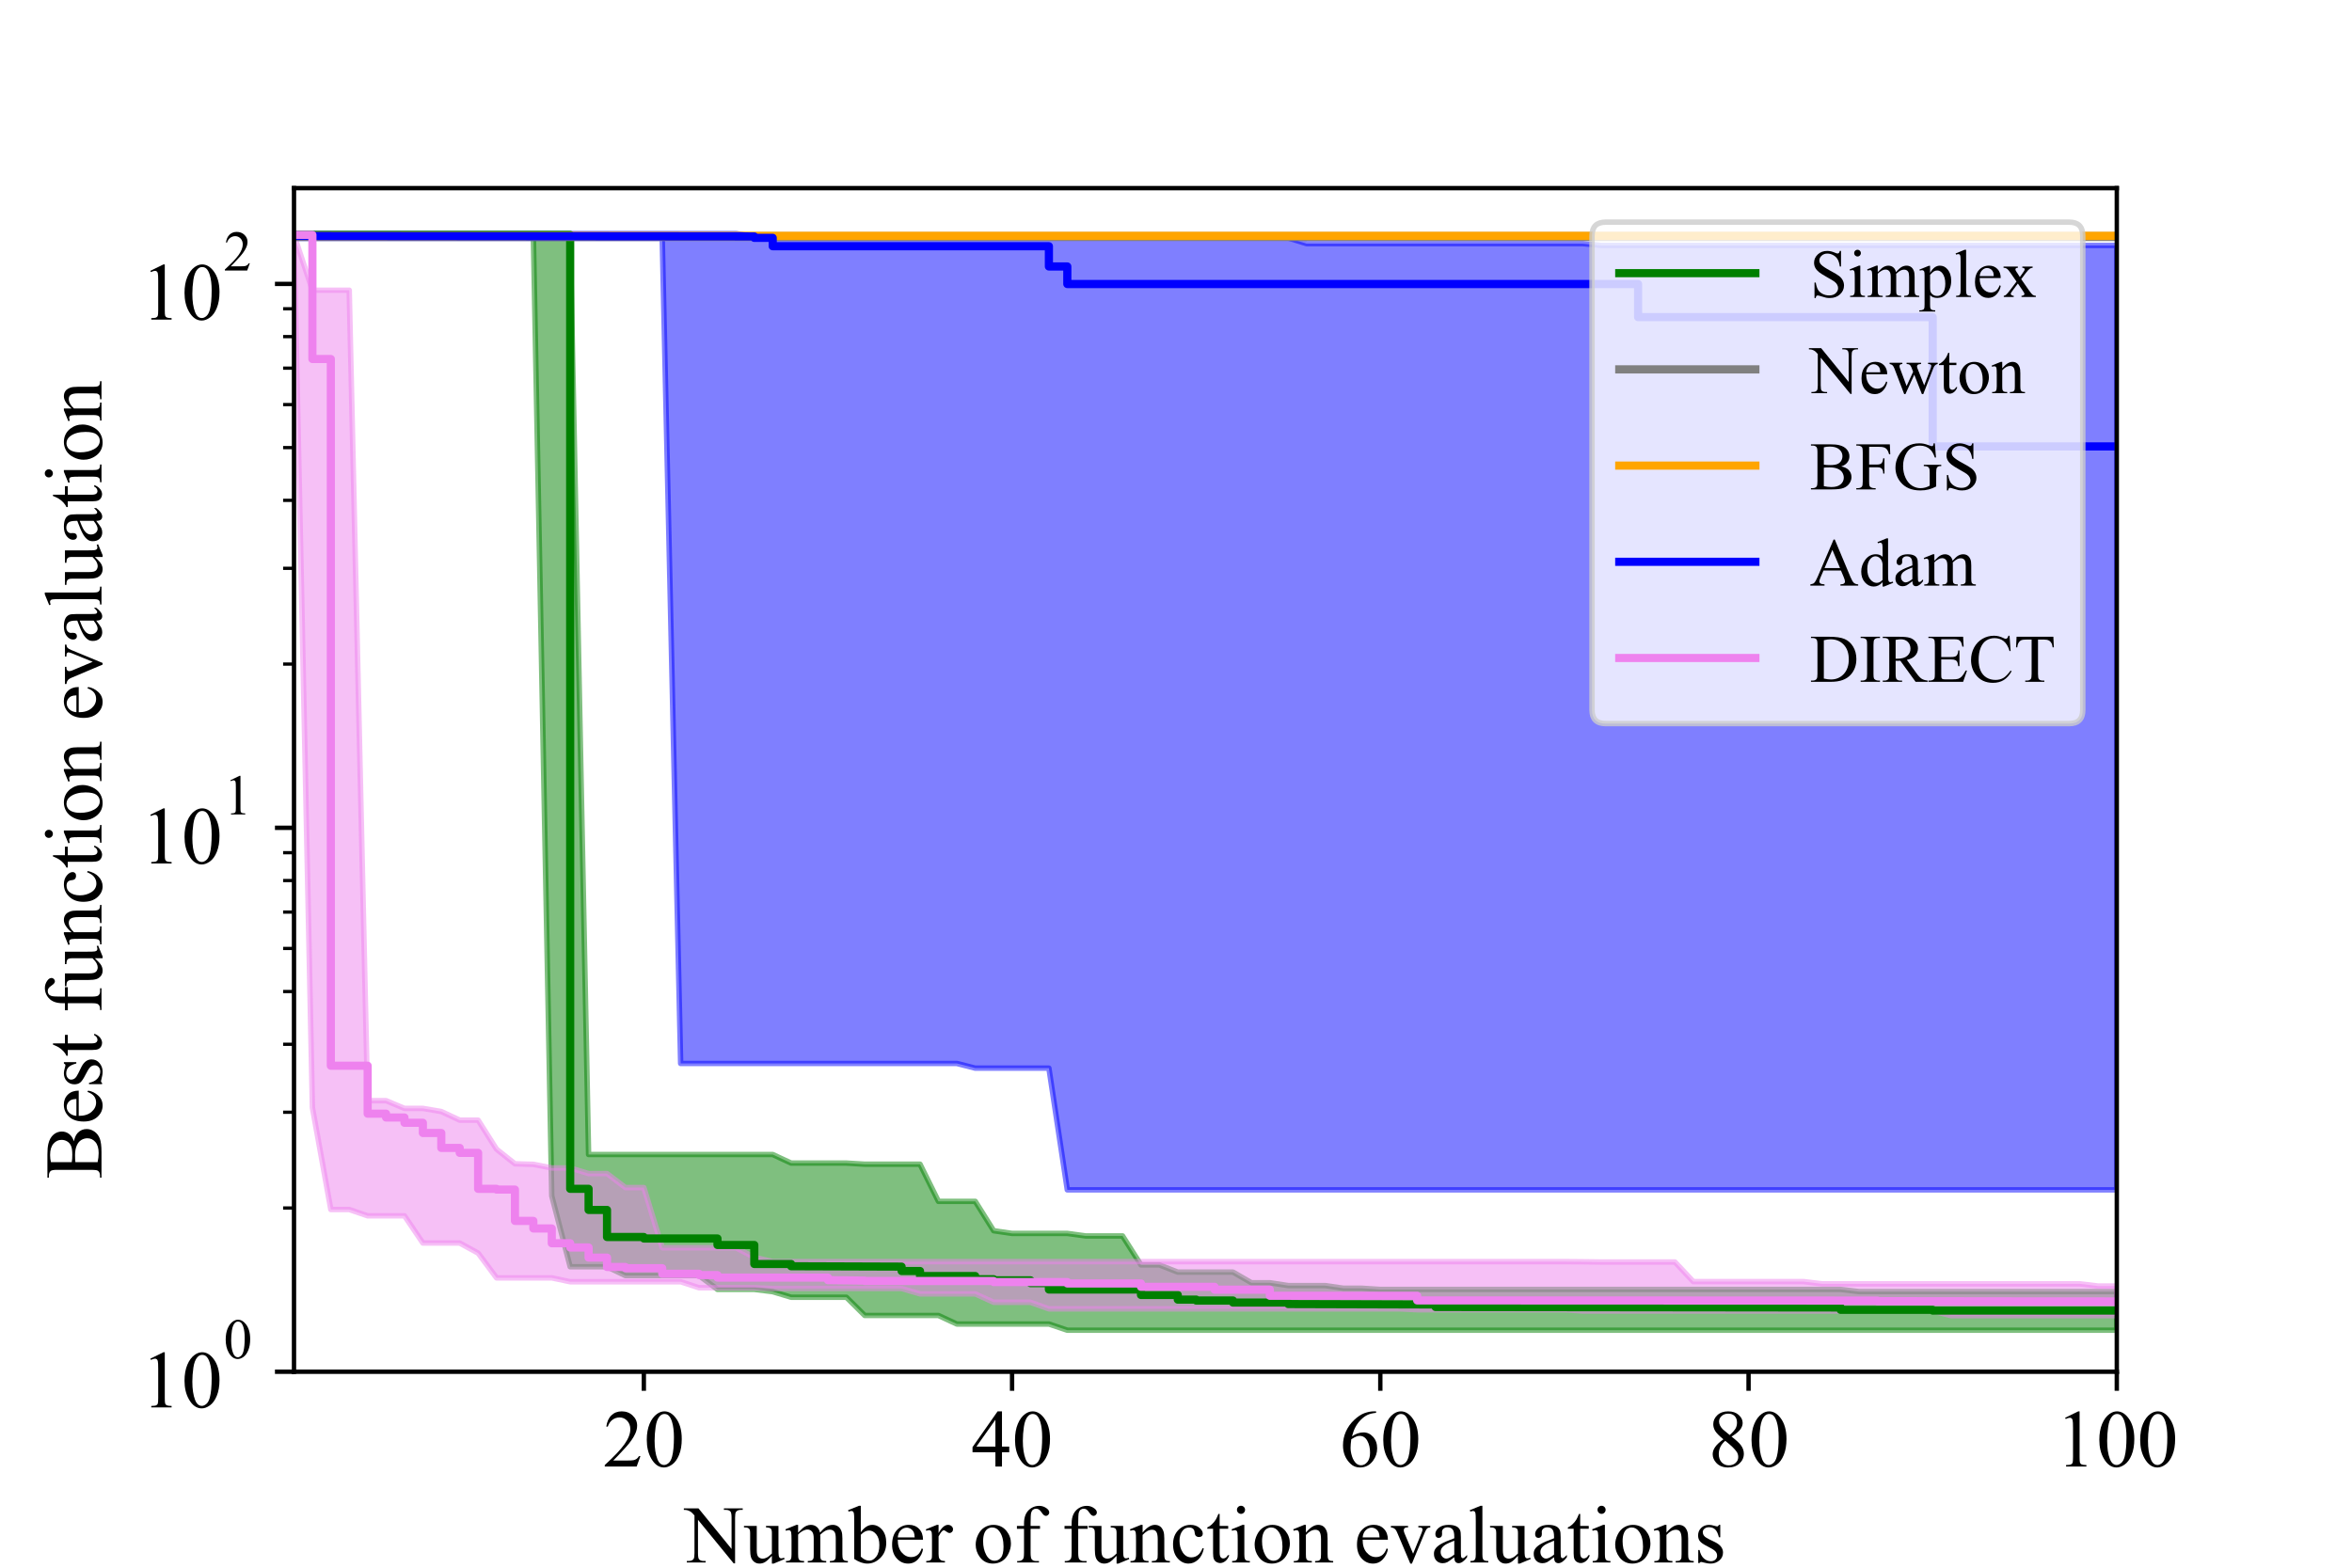 <?xml version="1.0" encoding="utf-8" standalone="no"?>
<!DOCTYPE svg PUBLIC "-//W3C//DTD SVG 1.1//EN"
  "http://www.w3.org/Graphics/SVG/1.1/DTD/svg11.dtd">
<!-- Created with matplotlib (https://matplotlib.org/) -->
<svg height="288pt" version="1.1" viewBox="0 0 432 288" width="432pt" xmlns="http://www.w3.org/2000/svg" xmlns:xlink="http://www.w3.org/1999/xlink">
 <defs>
  <style type="text/css">*{stroke-linecap:butt;stroke-linejoin:round;}</style>
 </defs>
 <g id="figure_1">
  <g id="patch_1">
   <path d="M 0 288 
L 432 288 
L 432 0 
L 0 0 
z
" style="fill:#ffffff;"/>
  </g>
  <g id="axes_1">
   <g id="patch_2">
    <path d="M 54 252 
L 388.8 252 
L 388.8 34.56 
L 54 34.56 
z
" style="fill:#ffffff;"/>
   </g>
   <g id="PolyCollection_1">
    <defs>
     <path d="M 54 -244.844 
L 54 -244.844 
L 57.382 -244.844 
L 60.764 -244.844 
L 64.145 -244.844 
L 67.527 -244.844 
L 70.909 -244.844 
L 74.291 -244.844 
L 77.673 -244.844 
L 81.055 -244.844 
L 84.436 -244.844 
L 87.818 -244.844 
L 91.2 -244.844 
L 94.582 -244.844 
L 97.964 -244.844 
L 101.345 -68.298 
L 104.727 -55.284 
L 108.109 -55.284 
L 111.491 -55.284 
L 114.873 -53.66 
L 118.255 -53.66 
L 121.636 -53.66 
L 125.018 -53.66 
L 128.4 -53.66 
L 131.782 -51.126 
L 135.164 -51.126 
L 138.545 -51.126 
L 141.927 -50.707 
L 145.309 -49.684 
L 148.691 -49.684 
L 152.073 -49.684 
L 155.455 -49.684 
L 158.836 -46.334 
L 162.218 -46.334 
L 165.6 -46.334 
L 168.982 -46.334 
L 172.364 -46.334 
L 175.745 -44.765 
L 179.127 -44.765 
L 182.509 -44.765 
L 185.891 -44.765 
L 189.273 -44.765 
L 192.655 -44.765 
L 196.036 -43.627 
L 199.418 -43.627 
L 202.8 -43.627 
L 206.182 -43.627 
L 209.564 -43.627 
L 212.945 -43.627 
L 216.327 -43.627 
L 219.709 -43.627 
L 223.091 -43.627 
L 226.473 -43.627 
L 229.855 -43.627 
L 233.236 -43.627 
L 236.618 -43.627 
L 240 -43.627 
L 243.382 -43.627 
L 246.764 -43.627 
L 250.145 -43.627 
L 253.527 -43.627 
L 256.909 -43.627 
L 260.291 -43.627 
L 263.673 -43.627 
L 267.055 -43.627 
L 270.436 -43.627 
L 273.818 -43.627 
L 277.2 -43.627 
L 280.582 -43.627 
L 283.964 -43.627 
L 287.345 -43.627 
L 290.727 -43.627 
L 294.109 -43.627 
L 297.491 -43.627 
L 300.873 -43.627 
L 304.255 -43.627 
L 307.636 -43.627 
L 311.018 -43.627 
L 314.4 -43.627 
L 317.782 -43.627 
L 321.164 -43.627 
L 324.545 -43.627 
L 327.927 -43.627 
L 331.309 -43.627 
L 334.691 -43.627 
L 338.073 -43.627 
L 341.455 -43.627 
L 344.836 -43.627 
L 348.218 -43.627 
L 351.6 -43.627 
L 354.982 -43.627 
L 358.364 -43.627 
L 361.745 -43.627 
L 365.127 -43.627 
L 368.509 -43.627 
L 371.891 -43.627 
L 375.273 -43.627 
L 378.655 -43.627 
L 382.036 -43.627 
L 385.418 -43.627 
L 388.8 -43.627 
L 388.8 -50.719 
L 388.8 -50.719 
L 385.418 -50.719 
L 382.036 -50.719 
L 378.655 -50.719 
L 375.273 -50.719 
L 371.891 -50.719 
L 368.509 -50.719 
L 365.127 -50.719 
L 361.745 -50.719 
L 358.364 -50.719 
L 354.982 -50.719 
L 351.6 -50.719 
L 348.218 -50.719 
L 344.836 -50.719 
L 341.455 -50.719 
L 338.073 -51.118 
L 334.691 -51.118 
L 331.309 -51.118 
L 327.927 -51.118 
L 324.545 -51.118 
L 321.164 -51.118 
L 317.782 -51.118 
L 314.4 -51.118 
L 311.018 -51.118 
L 307.636 -51.118 
L 304.255 -51.118 
L 300.873 -51.118 
L 297.491 -51.118 
L 294.109 -51.118 
L 290.727 -51.118 
L 287.345 -51.118 
L 283.964 -51.118 
L 280.582 -51.118 
L 277.2 -51.118 
L 273.818 -51.118 
L 270.436 -51.118 
L 267.055 -51.118 
L 263.673 -51.118 
L 260.291 -51.118 
L 256.909 -51.118 
L 253.527 -51.118 
L 250.145 -51.334 
L 246.764 -51.334 
L 243.382 -51.826 
L 240 -51.826 
L 236.618 -51.826 
L 233.236 -52.347 
L 229.855 -52.347 
L 226.473 -54.297 
L 223.091 -54.297 
L 219.709 -54.297 
L 216.327 -54.297 
L 212.945 -55.623 
L 209.564 -55.623 
L 206.182 -60.947 
L 202.8 -60.947 
L 199.418 -60.947 
L 196.036 -61.407 
L 192.655 -61.407 
L 189.273 -61.407 
L 185.891 -61.407 
L 182.509 -61.902 
L 179.127 -67.299 
L 175.745 -67.299 
L 172.364 -67.299 
L 168.982 -74.125 
L 165.6 -74.125 
L 162.218 -74.125 
L 158.836 -74.125 
L 155.455 -74.33 
L 152.073 -74.33 
L 148.691 -74.33 
L 145.309 -74.33 
L 141.927 -75.905 
L 138.545 -75.905 
L 135.164 -75.905 
L 131.782 -75.905 
L 128.4 -75.905 
L 125.018 -75.905 
L 121.636 -75.905 
L 118.255 -75.905 
L 114.873 -75.905 
L 111.491 -75.905 
L 108.109 -75.905 
L 104.727 -244.844 
L 101.345 -244.844 
L 97.964 -244.844 
L 94.582 -244.844 
L 91.2 -244.844 
L 87.818 -244.844 
L 84.436 -244.844 
L 81.055 -244.844 
L 77.673 -244.844 
L 74.291 -244.844 
L 70.909 -244.844 
L 67.527 -244.844 
L 64.145 -244.844 
L 60.764 -244.844 
L 57.382 -244.844 
L 54 -244.844 
z
" id="m904a535a85" style="stroke:#008000;stroke-opacity:0.5;"/>
    </defs>
    <g clip-path="url(#p017936819f)">
     <use style="fill:#008000;fill-opacity:0.5;stroke:#008000;stroke-opacity:0.5;" x="0" xlink:href="#m904a535a85" y="288"/>
    </g>
   </g>
   <g id="PolyCollection_2">
    <defs>
     <path d="M 54 -244.899 
L 54 -244.264 
L 57.382 -244.264 
L 60.764 -244.264 
L 64.145 -244.264 
L 67.527 -244.264 
L 70.909 -244.264 
L 74.291 -244.264 
L 77.673 -244.264 
L 81.055 -244.264 
L 84.436 -244.264 
L 87.818 -244.264 
L 91.2 -244.264 
L 94.582 -244.264 
L 97.964 -244.264 
L 101.345 -244.264 
L 104.727 -244.264 
L 108.109 -244.264 
L 111.491 -244.264 
L 114.873 -244.264 
L 118.255 -244.264 
L 121.636 -244.264 
L 125.018 -244.264 
L 128.4 -244.264 
L 131.782 -244.264 
L 135.164 -244.264 
L 138.545 -244.264 
L 141.927 -244.264 
L 145.309 -244.264 
L 148.691 -244.264 
L 152.073 -244.264 
L 155.455 -244.264 
L 158.836 -244.264 
L 162.218 -244.264 
L 165.6 -244.264 
L 168.982 -244.264 
L 172.364 -244.264 
L 175.745 -244.264 
L 179.127 -244.264 
L 182.509 -244.264 
L 185.891 -244.264 
L 189.273 -244.264 
L 192.655 -244.264 
L 196.036 -244.264 
L 199.418 -244.264 
L 202.8 -244.264 
L 206.182 -244.264 
L 209.564 -244.264 
L 212.945 -244.264 
L 216.327 -244.264 
L 219.709 -244.264 
L 223.091 -244.264 
L 226.473 -244.264 
L 229.855 -244.264 
L 233.236 -244.264 
L 236.618 -244.264 
L 240 -244.264 
L 243.382 -244.264 
L 246.764 -244.264 
L 250.145 -244.264 
L 253.527 -244.264 
L 256.909 -244.264 
L 260.291 -244.264 
L 263.673 -244.264 
L 267.055 -244.264 
L 270.436 -244.264 
L 273.818 -244.264 
L 277.2 -244.264 
L 280.582 -244.264 
L 283.964 -244.264 
L 287.345 -244.264 
L 290.727 -244.264 
L 294.109 -244.264 
L 297.491 -244.264 
L 300.873 -244.264 
L 304.255 -244.264 
L 307.636 -244.264 
L 311.018 -244.264 
L 314.4 -244.264 
L 317.782 -244.264 
L 321.164 -244.264 
L 324.545 -244.264 
L 327.927 -244.264 
L 331.309 -244.264 
L 334.691 -244.264 
L 338.073 -244.264 
L 341.455 -244.264 
L 344.836 -244.264 
L 348.218 -244.264 
L 351.6 -244.264 
L 354.982 -244.264 
L 358.364 -244.264 
L 361.745 -244.264 
L 365.127 -244.264 
L 368.509 -244.264 
L 371.891 -244.264 
L 375.273 -244.264 
L 378.655 -244.264 
L 382.036 -244.264 
L 385.418 -244.264 
L 388.8 -244.264 
L 388.8 -244.899 
L 388.8 -244.899 
L 385.418 -244.899 
L 382.036 -244.899 
L 378.655 -244.899 
L 375.273 -244.899 
L 371.891 -244.899 
L 368.509 -244.899 
L 365.127 -244.899 
L 361.745 -244.899 
L 358.364 -244.899 
L 354.982 -244.899 
L 351.6 -244.899 
L 348.218 -244.899 
L 344.836 -244.899 
L 341.455 -244.899 
L 338.073 -244.899 
L 334.691 -244.899 
L 331.309 -244.899 
L 327.927 -244.899 
L 324.545 -244.899 
L 321.164 -244.899 
L 317.782 -244.899 
L 314.4 -244.899 
L 311.018 -244.899 
L 307.636 -244.899 
L 304.255 -244.899 
L 300.873 -244.899 
L 297.491 -244.899 
L 294.109 -244.899 
L 290.727 -244.899 
L 287.345 -244.899 
L 283.964 -244.899 
L 280.582 -244.899 
L 277.2 -244.899 
L 273.818 -244.899 
L 270.436 -244.899 
L 267.055 -244.899 
L 263.673 -244.899 
L 260.291 -244.899 
L 256.909 -244.899 
L 253.527 -244.899 
L 250.145 -244.899 
L 246.764 -244.899 
L 243.382 -244.899 
L 240 -244.899 
L 236.618 -244.899 
L 233.236 -244.899 
L 229.855 -244.899 
L 226.473 -244.899 
L 223.091 -244.899 
L 219.709 -244.899 
L 216.327 -244.899 
L 212.945 -244.899 
L 209.564 -244.899 
L 206.182 -244.899 
L 202.8 -244.899 
L 199.418 -244.899 
L 196.036 -244.899 
L 192.655 -244.899 
L 189.273 -244.899 
L 185.891 -244.899 
L 182.509 -244.899 
L 179.127 -244.899 
L 175.745 -244.899 
L 172.364 -244.899 
L 168.982 -244.899 
L 165.6 -244.899 
L 162.218 -244.899 
L 158.836 -244.899 
L 155.455 -244.899 
L 152.073 -244.899 
L 148.691 -244.899 
L 145.309 -244.899 
L 141.927 -244.899 
L 138.545 -244.899 
L 135.164 -244.899 
L 131.782 -244.899 
L 128.4 -244.899 
L 125.018 -244.899 
L 121.636 -244.899 
L 118.255 -244.899 
L 114.873 -244.899 
L 111.491 -244.899 
L 108.109 -244.899 
L 104.727 -244.899 
L 101.345 -244.899 
L 97.964 -244.899 
L 94.582 -244.899 
L 91.2 -244.899 
L 87.818 -244.899 
L 84.436 -244.899 
L 81.055 -244.899 
L 77.673 -244.899 
L 74.291 -244.899 
L 70.909 -244.899 
L 67.527 -244.899 
L 64.145 -244.899 
L 60.764 -244.899 
L 57.382 -244.899 
L 54 -244.899 
z
" id="m9c285cac0d" style="stroke:#808080;stroke-opacity:0.5;"/>
    </defs>
    <g clip-path="url(#p017936819f)">
     <use style="fill:#808080;fill-opacity:0.5;stroke:#808080;stroke-opacity:0.5;" x="0" xlink:href="#m9c285cac0d" y="288"/>
    </g>
   </g>
   <g id="PolyCollection_3">
    <defs>
     <path d="M 54 -244.924 
L 54 -244.416 
L 57.382 -244.416 
L 60.764 -244.416 
L 64.145 -244.416 
L 67.527 -244.416 
L 70.909 -244.416 
L 74.291 -244.416 
L 77.673 -244.416 
L 81.055 -244.416 
L 84.436 -244.416 
L 87.818 -244.416 
L 91.2 -244.416 
L 94.582 -244.416 
L 97.964 -244.416 
L 101.345 -244.416 
L 104.727 -244.416 
L 108.109 -244.416 
L 111.491 -244.416 
L 114.873 -244.416 
L 118.255 -244.416 
L 121.636 -244.416 
L 125.018 -244.416 
L 128.4 -244.416 
L 131.782 -244.416 
L 135.164 -244.416 
L 138.545 -244.416 
L 141.927 -244.416 
L 145.309 -244.416 
L 148.691 -244.416 
L 152.073 -244.416 
L 155.455 -244.416 
L 158.836 -244.416 
L 162.218 -244.416 
L 165.6 -244.416 
L 168.982 -244.416 
L 172.364 -244.416 
L 175.745 -244.416 
L 179.127 -244.416 
L 182.509 -244.416 
L 185.891 -244.416 
L 189.273 -244.416 
L 192.655 -244.416 
L 196.036 -244.416 
L 199.418 -244.416 
L 202.8 -244.416 
L 206.182 -244.416 
L 209.564 -244.416 
L 212.945 -244.416 
L 216.327 -244.416 
L 219.709 -244.416 
L 223.091 -244.416 
L 226.473 -244.416 
L 229.855 -244.416 
L 233.236 -244.416 
L 236.618 -244.416 
L 240 -244.416 
L 243.382 -244.416 
L 246.764 -244.416 
L 250.145 -244.416 
L 253.527 -244.416 
L 256.909 -244.416 
L 260.291 -244.416 
L 263.673 -244.416 
L 267.055 -244.416 
L 270.436 -244.416 
L 273.818 -244.416 
L 277.2 -244.416 
L 280.582 -244.416 
L 283.964 -244.416 
L 287.345 -244.416 
L 290.727 -244.416 
L 294.109 -244.416 
L 297.491 -244.416 
L 300.873 -244.416 
L 304.255 -244.416 
L 307.636 -244.416 
L 311.018 -244.416 
L 314.4 -244.416 
L 317.782 -244.416 
L 321.164 -244.416 
L 324.545 -244.416 
L 327.927 -244.416 
L 331.309 -244.416 
L 334.691 -244.416 
L 338.073 -244.416 
L 341.455 -244.416 
L 344.836 -244.416 
L 348.218 -244.416 
L 351.6 -244.416 
L 354.982 -244.416 
L 358.364 -244.416 
L 361.745 -244.416 
L 365.127 -244.416 
L 368.509 -244.416 
L 371.891 -244.416 
L 375.273 -244.416 
L 378.655 -244.416 
L 382.036 -244.416 
L 385.418 -244.416 
L 388.8 -244.416 
L 388.8 -244.924 
L 388.8 -244.924 
L 385.418 -244.924 
L 382.036 -244.924 
L 378.655 -244.924 
L 375.273 -244.924 
L 371.891 -244.924 
L 368.509 -244.924 
L 365.127 -244.924 
L 361.745 -244.924 
L 358.364 -244.924 
L 354.982 -244.924 
L 351.6 -244.924 
L 348.218 -244.924 
L 344.836 -244.924 
L 341.455 -244.924 
L 338.073 -244.924 
L 334.691 -244.924 
L 331.309 -244.924 
L 327.927 -244.924 
L 324.545 -244.924 
L 321.164 -244.924 
L 317.782 -244.924 
L 314.4 -244.924 
L 311.018 -244.924 
L 307.636 -244.924 
L 304.255 -244.924 
L 300.873 -244.924 
L 297.491 -244.924 
L 294.109 -244.924 
L 290.727 -244.924 
L 287.345 -244.924 
L 283.964 -244.924 
L 280.582 -244.924 
L 277.2 -244.924 
L 273.818 -244.924 
L 270.436 -244.924 
L 267.055 -244.924 
L 263.673 -244.924 
L 260.291 -244.924 
L 256.909 -244.924 
L 253.527 -244.924 
L 250.145 -244.924 
L 246.764 -244.924 
L 243.382 -244.924 
L 240 -244.924 
L 236.618 -244.924 
L 233.236 -244.924 
L 229.855 -244.924 
L 226.473 -244.924 
L 223.091 -244.924 
L 219.709 -244.924 
L 216.327 -244.924 
L 212.945 -244.924 
L 209.564 -244.924 
L 206.182 -244.924 
L 202.8 -244.924 
L 199.418 -244.924 
L 196.036 -244.924 
L 192.655 -244.924 
L 189.273 -244.924 
L 185.891 -244.924 
L 182.509 -244.924 
L 179.127 -244.924 
L 175.745 -244.924 
L 172.364 -244.924 
L 168.982 -244.924 
L 165.6 -244.924 
L 162.218 -244.924 
L 158.836 -244.924 
L 155.455 -244.924 
L 152.073 -244.924 
L 148.691 -244.924 
L 145.309 -244.924 
L 141.927 -244.924 
L 138.545 -244.924 
L 135.164 -244.924 
L 131.782 -244.924 
L 128.4 -244.924 
L 125.018 -244.924 
L 121.636 -244.924 
L 118.255 -244.924 
L 114.873 -244.924 
L 111.491 -244.924 
L 108.109 -244.924 
L 104.727 -244.924 
L 101.345 -244.924 
L 97.964 -244.924 
L 94.582 -244.924 
L 91.2 -244.924 
L 87.818 -244.924 
L 84.436 -244.924 
L 81.055 -244.924 
L 77.673 -244.924 
L 74.291 -244.924 
L 70.909 -244.924 
L 67.527 -244.924 
L 64.145 -244.924 
L 60.764 -244.924 
L 57.382 -244.924 
L 54 -244.924 
z
" id="mef420a748d" style="stroke:#ffa500;stroke-opacity:0.5;"/>
    </defs>
    <g clip-path="url(#p017936819f)">
     <use style="fill:#ffa500;fill-opacity:0.5;stroke:#ffa500;stroke-opacity:0.5;" x="0" xlink:href="#mef420a748d" y="288"/>
    </g>
   </g>
   <g id="PolyCollection_4">
    <defs>
     <path d="M 54 -245.1 
L 54 -244.21 
L 57.382 -244.21 
L 60.764 -244.21 
L 64.145 -244.21 
L 67.527 -244.21 
L 70.909 -244.21 
L 74.291 -244.21 
L 77.673 -244.21 
L 81.055 -244.21 
L 84.436 -244.21 
L 87.818 -244.21 
L 91.2 -244.21 
L 94.582 -244.21 
L 97.964 -244.21 
L 101.345 -244.21 
L 104.727 -244.21 
L 108.109 -244.21 
L 111.491 -244.21 
L 114.873 -244.21 
L 118.255 -244.21 
L 121.636 -244.21 
L 125.018 -92.632 
L 128.4 -92.632 
L 131.782 -92.632 
L 135.164 -92.632 
L 138.545 -92.632 
L 141.927 -92.632 
L 145.309 -92.632 
L 148.691 -92.632 
L 152.073 -92.632 
L 155.455 -92.632 
L 158.836 -92.632 
L 162.218 -92.632 
L 165.6 -92.632 
L 168.982 -92.632 
L 172.364 -92.632 
L 175.745 -92.632 
L 179.127 -91.771 
L 182.509 -91.771 
L 185.891 -91.771 
L 189.273 -91.771 
L 192.655 -91.771 
L 196.036 -69.413 
L 199.418 -69.413 
L 202.8 -69.413 
L 206.182 -69.413 
L 209.564 -69.413 
L 212.945 -69.413 
L 216.327 -69.413 
L 219.709 -69.413 
L 223.091 -69.413 
L 226.473 -69.413 
L 229.855 -69.413 
L 233.236 -69.413 
L 236.618 -69.413 
L 240 -69.413 
L 243.382 -69.413 
L 246.764 -69.413 
L 250.145 -69.413 
L 253.527 -69.413 
L 256.909 -69.413 
L 260.291 -69.413 
L 263.673 -69.413 
L 267.055 -69.413 
L 270.436 -69.413 
L 273.818 -69.413 
L 277.2 -69.413 
L 280.582 -69.413 
L 283.964 -69.413 
L 287.345 -69.413 
L 290.727 -69.413 
L 294.109 -69.413 
L 297.491 -69.413 
L 300.873 -69.413 
L 304.255 -69.413 
L 307.636 -69.413 
L 311.018 -69.413 
L 314.4 -69.413 
L 317.782 -69.413 
L 321.164 -69.413 
L 324.545 -69.413 
L 327.927 -69.413 
L 331.309 -69.413 
L 334.691 -69.413 
L 338.073 -69.413 
L 341.455 -69.413 
L 344.836 -69.413 
L 348.218 -69.413 
L 351.6 -69.413 
L 354.982 -69.413 
L 358.364 -69.413 
L 361.745 -69.413 
L 365.127 -69.413 
L 368.509 -69.413 
L 371.891 -69.413 
L 375.273 -69.413 
L 378.655 -69.413 
L 382.036 -69.413 
L 385.418 -69.413 
L 388.8 -69.413 
L 388.8 -242.905 
L 388.8 -242.905 
L 385.418 -242.905 
L 382.036 -242.905 
L 378.655 -242.905 
L 375.273 -242.905 
L 371.891 -242.905 
L 368.509 -242.905 
L 365.127 -242.905 
L 361.745 -242.905 
L 358.364 -242.905 
L 354.982 -242.905 
L 351.6 -242.905 
L 348.218 -242.905 
L 344.836 -242.905 
L 341.455 -242.905 
L 338.073 -242.905 
L 334.691 -242.905 
L 331.309 -242.905 
L 327.927 -242.905 
L 324.545 -242.905 
L 321.164 -242.905 
L 317.782 -242.905 
L 314.4 -242.905 
L 311.018 -242.905 
L 307.636 -242.905 
L 304.255 -242.905 
L 300.873 -242.905 
L 297.491 -242.905 
L 294.109 -242.905 
L 290.727 -243.242 
L 287.345 -243.242 
L 283.964 -243.242 
L 280.582 -243.242 
L 277.2 -243.242 
L 273.818 -243.242 
L 270.436 -243.242 
L 267.055 -243.242 
L 263.673 -243.242 
L 260.291 -243.242 
L 256.909 -243.242 
L 253.527 -243.242 
L 250.145 -243.242 
L 246.764 -243.242 
L 243.382 -243.242 
L 240 -243.242 
L 236.618 -244.282 
L 233.236 -244.282 
L 229.855 -244.282 
L 226.473 -244.282 
L 223.091 -244.282 
L 219.709 -244.282 
L 216.327 -244.282 
L 212.945 -244.282 
L 209.564 -244.282 
L 206.182 -244.282 
L 202.8 -244.282 
L 199.418 -244.282 
L 196.036 -244.282 
L 192.655 -244.282 
L 189.273 -244.383 
L 185.891 -244.401 
L 182.509 -244.435 
L 179.127 -244.435 
L 175.745 -244.435 
L 172.364 -244.435 
L 168.982 -244.435 
L 165.6 -244.435 
L 162.218 -244.435 
L 158.836 -244.435 
L 155.455 -244.435 
L 152.073 -244.435 
L 148.691 -244.435 
L 145.309 -244.435 
L 141.927 -244.435 
L 138.545 -244.566 
L 135.164 -245.1 
L 131.782 -245.1 
L 128.4 -245.1 
L 125.018 -245.1 
L 121.636 -245.1 
L 118.255 -245.1 
L 114.873 -245.1 
L 111.491 -245.1 
L 108.109 -245.1 
L 104.727 -245.1 
L 101.345 -245.1 
L 97.964 -245.1 
L 94.582 -245.1 
L 91.2 -245.1 
L 87.818 -245.1 
L 84.436 -245.1 
L 81.055 -245.1 
L 77.673 -245.1 
L 74.291 -245.1 
L 70.909 -245.1 
L 67.527 -245.1 
L 64.145 -245.1 
L 60.764 -245.1 
L 57.382 -245.1 
L 54 -245.1 
z
" id="m89ed1fddca" style="stroke:#0000ff;stroke-opacity:0.5;"/>
    </defs>
    <g clip-path="url(#p017936819f)">
     <use style="fill:#0000ff;fill-opacity:0.5;stroke:#0000ff;stroke-opacity:0.5;" x="0" xlink:href="#m89ed1fddca" y="288"/>
    </g>
   </g>
   <g id="PolyCollection_5">
    <defs>
     <path d="M 54 -244.844 
L 54 -244.844 
L 57.382 -84.515 
L 60.764 -65.803 
L 64.145 -65.803 
L 67.527 -64.639 
L 70.909 -64.639 
L 74.291 -64.639 
L 77.673 -59.644 
L 81.055 -59.644 
L 84.436 -59.644 
L 87.818 -57.791 
L 91.2 -53.243 
L 94.582 -53.243 
L 97.964 -53.243 
L 101.345 -53.243 
L 104.727 -52.527 
L 108.109 -52.527 
L 111.491 -52.527 
L 114.873 -52.527 
L 118.255 -52.527 
L 121.636 -52.527 
L 125.018 -52.527 
L 128.4 -51.428 
L 131.782 -51.428 
L 135.164 -51.428 
L 138.545 -51.428 
L 141.927 -51.29 
L 145.309 -51.29 
L 148.691 -51.29 
L 152.073 -51.29 
L 155.455 -51.29 
L 158.836 -51.29 
L 162.218 -51.29 
L 165.6 -51.29 
L 168.982 -50.305 
L 172.364 -50.305 
L 175.745 -50.305 
L 179.127 -50.305 
L 182.509 -48.758 
L 185.891 -48.758 
L 189.273 -48.758 
L 192.655 -47.553 
L 196.036 -47.553 
L 199.418 -47.553 
L 202.8 -47.553 
L 206.182 -47.553 
L 209.564 -47.553 
L 212.945 -47.553 
L 216.327 -47.553 
L 219.709 -47.553 
L 223.091 -47.553 
L 226.473 -47.553 
L 229.855 -47.553 
L 233.236 -47.553 
L 236.618 -47.553 
L 240 -47.553 
L 243.382 -47.553 
L 246.764 -47.553 
L 250.145 -47.553 
L 253.527 -47.553 
L 256.909 -47.553 
L 260.291 -47.391 
L 263.673 -47.391 
L 267.055 -47.391 
L 270.436 -47.391 
L 273.818 -47.391 
L 277.2 -47.391 
L 280.582 -47.391 
L 283.964 -47.391 
L 287.345 -47.391 
L 290.727 -47.16 
L 294.109 -47.16 
L 297.491 -47.16 
L 300.873 -47.16 
L 304.255 -47.16 
L 307.636 -47.16 
L 311.018 -47.16 
L 314.4 -47.16 
L 317.782 -47.16 
L 321.164 -47.16 
L 324.545 -47.16 
L 327.927 -47.16 
L 331.309 -47.16 
L 334.691 -47.16 
L 338.073 -47.16 
L 341.455 -47.16 
L 344.836 -47.16 
L 348.218 -47.16 
L 351.6 -47.16 
L 354.982 -47.16 
L 358.364 -46.309 
L 361.745 -46.309 
L 365.127 -46.309 
L 368.509 -46.309 
L 371.891 -46.309 
L 375.273 -46.309 
L 378.655 -46.309 
L 382.036 -46.309 
L 385.418 -46.309 
L 388.8 -46.309 
L 388.8 -51.738 
L 388.8 -51.738 
L 385.418 -51.738 
L 382.036 -52.147 
L 378.655 -52.147 
L 375.273 -52.147 
L 371.891 -52.147 
L 368.509 -52.147 
L 365.127 -52.147 
L 361.745 -52.147 
L 358.364 -52.147 
L 354.982 -52.147 
L 351.6 -52.147 
L 348.218 -52.147 
L 344.836 -52.147 
L 341.455 -52.147 
L 338.073 -52.147 
L 334.691 -52.147 
L 331.309 -52.555 
L 327.927 -52.555 
L 324.545 -52.555 
L 321.164 -52.555 
L 317.782 -52.555 
L 314.4 -52.555 
L 311.018 -52.555 
L 307.636 -56.155 
L 304.255 -56.155 
L 300.873 -56.155 
L 297.491 -56.155 
L 294.109 -56.155 
L 290.727 -56.198 
L 287.345 -56.227 
L 283.964 -56.227 
L 280.582 -56.227 
L 277.2 -56.227 
L 273.818 -56.227 
L 270.436 -56.227 
L 267.055 -56.227 
L 263.673 -56.227 
L 260.291 -56.227 
L 256.909 -56.227 
L 253.527 -56.227 
L 250.145 -56.227 
L 246.764 -56.227 
L 243.382 -56.227 
L 240 -56.227 
L 236.618 -56.227 
L 233.236 -56.227 
L 229.855 -56.227 
L 226.473 -56.227 
L 223.091 -56.227 
L 219.709 -56.227 
L 216.327 -56.227 
L 212.945 -56.227 
L 209.564 -56.227 
L 206.182 -56.227 
L 202.8 -56.227 
L 199.418 -56.227 
L 196.036 -56.227 
L 192.655 -56.227 
L 189.273 -56.227 
L 185.891 -56.227 
L 182.509 -56.227 
L 179.127 -56.227 
L 175.745 -56.227 
L 172.364 -56.227 
L 168.982 -56.227 
L 165.6 -56.227 
L 162.218 -56.227 
L 158.836 -56.227 
L 155.455 -56.227 
L 152.073 -56.227 
L 148.691 -56.227 
L 145.309 -56.227 
L 141.927 -56.227 
L 138.545 -57.008 
L 135.164 -58.776 
L 131.782 -58.776 
L 128.4 -58.776 
L 125.018 -58.776 
L 121.636 -58.776 
L 118.255 -69.831 
L 114.873 -69.831 
L 111.491 -72.398 
L 108.109 -72.398 
L 104.727 -73.436 
L 101.345 -73.436 
L 97.964 -74.099 
L 94.582 -74.198 
L 91.2 -76.881 
L 87.818 -82.217 
L 84.436 -82.217 
L 81.055 -83.802 
L 77.673 -84.376 
L 74.291 -84.376 
L 70.909 -85.798 
L 67.527 -85.798 
L 64.145 -234.685 
L 60.764 -234.685 
L 57.382 -234.685 
L 54 -244.844 
z
" id="m61981951f3" style="stroke:#ee82ee;stroke-opacity:0.5;"/>
    </defs>
    <g clip-path="url(#p017936819f)">
     <use style="fill:#ee82ee;fill-opacity:0.5;stroke:#ee82ee;stroke-opacity:0.5;" x="0" xlink:href="#m61981951f3" y="288"/>
    </g>
   </g>
   <g id="matplotlib.axis_1">
    <g id="xtick_1">
     <g id="line2d_1">
      <defs>
       <path d="M 0 0 
L 0 3.5 
" id="m9bbf74b4ab" style="stroke:#000000;stroke-width:0.8;"/>
      </defs>
      <g>
       <use style="stroke:#000000;stroke-width:0.8;" x="118.255" xlink:href="#m9bbf74b4ab" y="252"/>
      </g>
     </g>
     <g id="text_1">
      <!-- 20 -->
      <g transform="translate(110.755 269.416)scale(0.15 -0.15)">
       <defs>
        <path d="M 45.844 12.75 
L 41.219 0 
L 2.156 0 
L 2.156 1.812 
Q 19.391 17.531 26.422 27.484 
Q 33.453 37.453 33.453 45.703 
Q 33.453 52 29.594 56.047 
Q 25.734 60.109 20.359 60.109 
Q 15.484 60.109 11.594 57.25 
Q 7.719 54.391 5.859 48.875 
L 4.047 48.875 
Q 5.281 57.906 10.328 62.734 
Q 15.375 67.578 22.953 67.578 
Q 31 67.578 36.391 62.406 
Q 41.797 57.234 41.797 50.203 
Q 41.797 45.172 39.453 40.141 
Q 35.844 32.234 27.734 23.391 
Q 15.578 10.109 12.547 7.375 
L 29.828 7.375 
Q 35.109 7.375 37.234 7.766 
Q 39.359 8.156 41.062 9.344 
Q 42.781 10.547 44.047 12.75 
z
" id="TimesNewRomanPSMT-50"/>
        <path d="M 3.609 32.719 
Q 3.609 44.047 7.031 52.219 
Q 10.453 60.406 16.109 64.406 
Q 20.516 67.578 25.203 67.578 
Q 32.812 67.578 38.875 59.812 
Q 46.438 50.203 46.438 33.734 
Q 46.438 22.219 43.109 14.156 
Q 39.797 6.109 34.641 2.469 
Q 29.5 -1.172 24.703 -1.172 
Q 15.234 -1.172 8.938 10.016 
Q 3.609 19.438 3.609 32.719 
z
M 13.188 31.5 
Q 13.188 17.828 16.547 9.188 
Q 19.344 1.906 24.859 1.906 
Q 27.484 1.906 30.312 4.266 
Q 33.156 6.641 34.625 12.203 
Q 36.859 20.609 36.859 35.891 
Q 36.859 47.219 34.516 54.781 
Q 32.766 60.406 29.984 62.75 
Q 27.984 64.359 25.141 64.359 
Q 21.828 64.359 19.234 61.375 
Q 15.719 57.328 14.453 48.625 
Q 13.188 39.938 13.188 31.5 
z
" id="TimesNewRomanPSMT-48"/>
       </defs>
       <use xlink:href="#TimesNewRomanPSMT-50"/>
       <use x="50" xlink:href="#TimesNewRomanPSMT-48"/>
      </g>
     </g>
    </g>
    <g id="xtick_2">
     <g id="line2d_2">
      <g>
       <use style="stroke:#000000;stroke-width:0.8;" x="185.891" xlink:href="#m9bbf74b4ab" y="252"/>
      </g>
     </g>
     <g id="text_2">
      <!-- 40 -->
      <g transform="translate(178.391 269.416)scale(0.15 -0.15)">
       <defs>
        <path d="M 46.531 24.422 
L 46.531 17.484 
L 37.641 17.484 
L 37.641 0 
L 29.594 0 
L 29.594 17.484 
L 1.562 17.484 
L 1.562 23.734 
L 32.281 67.578 
L 37.641 67.578 
L 37.641 24.422 
z
M 29.594 24.422 
L 29.594 57.281 
L 6.344 24.422 
z
" id="TimesNewRomanPSMT-52"/>
       </defs>
       <use xlink:href="#TimesNewRomanPSMT-52"/>
       <use x="50" xlink:href="#TimesNewRomanPSMT-48"/>
      </g>
     </g>
    </g>
    <g id="xtick_3">
     <g id="line2d_3">
      <g>
       <use style="stroke:#000000;stroke-width:0.8;" x="253.527" xlink:href="#m9bbf74b4ab" y="252"/>
      </g>
     </g>
     <g id="text_3">
      <!-- 60 -->
      <g transform="translate(246.027 269.416)scale(0.15 -0.15)">
       <defs>
        <path d="M 44.828 67.578 
L 44.828 65.766 
Q 38.375 65.141 34.297 63.203 
Q 30.219 61.281 26.234 57.328 
Q 22.266 53.375 19.656 48.516 
Q 17.047 43.656 15.281 36.969 
Q 22.312 41.797 29.391 41.797 
Q 36.188 41.797 41.156 36.328 
Q 46.141 30.859 46.141 22.266 
Q 46.141 13.969 41.109 7.125 
Q 35.062 -1.172 25.094 -1.172 
Q 18.312 -1.172 13.578 3.328 
Q 4.297 12.062 4.297 25.984 
Q 4.297 34.859 7.859 42.859 
Q 11.422 50.875 18.031 57.078 
Q 24.656 63.281 30.703 65.422 
Q 36.766 67.578 42 67.578 
z
M 14.453 33.406 
Q 13.578 26.812 13.578 22.75 
Q 13.578 18.062 15.312 12.562 
Q 17.047 7.078 20.453 3.859 
Q 22.953 1.562 26.516 1.562 
Q 30.766 1.562 34.109 5.562 
Q 37.453 9.578 37.453 17 
Q 37.453 25.344 34.125 31.438 
Q 30.812 37.547 24.703 37.547 
Q 22.859 37.547 20.734 36.766 
Q 18.609 35.984 14.453 33.406 
z
" id="TimesNewRomanPSMT-54"/>
       </defs>
       <use xlink:href="#TimesNewRomanPSMT-54"/>
       <use x="50" xlink:href="#TimesNewRomanPSMT-48"/>
      </g>
     </g>
    </g>
    <g id="xtick_4">
     <g id="line2d_4">
      <g>
       <use style="stroke:#000000;stroke-width:0.8;" x="321.164" xlink:href="#m9bbf74b4ab" y="252"/>
      </g>
     </g>
     <g id="text_4">
      <!-- 80 -->
      <g transform="translate(313.664 269.416)scale(0.15 -0.15)">
       <defs>
        <path d="M 19.188 33.344 
Q 11.328 39.797 9.047 43.703 
Q 6.781 47.609 6.781 51.812 
Q 6.781 58.25 11.766 62.906 
Q 16.75 67.578 25 67.578 
Q 33.016 67.578 37.891 63.234 
Q 42.781 58.891 42.781 53.328 
Q 42.781 49.609 40.141 45.75 
Q 37.5 41.891 29.156 36.672 
Q 37.75 30.031 40.531 26.219 
Q 44.234 21.234 44.234 15.719 
Q 44.234 8.734 38.906 3.781 
Q 33.594 -1.172 24.953 -1.172 
Q 15.531 -1.172 10.25 4.734 
Q 6.062 9.469 6.062 15.094 
Q 6.062 19.484 9.016 23.797 
Q 11.969 28.125 19.188 33.344 
z
M 26.859 38.578 
Q 32.719 43.844 34.281 46.891 
Q 35.844 49.953 35.844 53.812 
Q 35.844 58.938 32.953 61.844 
Q 30.078 64.75 25.094 64.75 
Q 20.125 64.75 17 61.859 
Q 13.875 58.984 13.875 55.125 
Q 13.875 52.594 15.156 50.047 
Q 16.453 47.516 18.844 45.219 
z
M 21.484 31.5 
Q 17.438 28.078 15.484 24.047 
Q 13.531 20.016 13.531 15.328 
Q 13.531 9.031 16.969 5.25 
Q 20.406 1.469 25.734 1.469 
Q 31 1.469 34.172 4.438 
Q 37.359 7.422 37.359 11.672 
Q 37.359 15.188 35.5 17.969 
Q 32.031 23.141 21.484 31.5 
z
" id="TimesNewRomanPSMT-56"/>
       </defs>
       <use xlink:href="#TimesNewRomanPSMT-56"/>
       <use x="50" xlink:href="#TimesNewRomanPSMT-48"/>
      </g>
     </g>
    </g>
    <g id="xtick_5">
     <g id="line2d_5">
      <g>
       <use style="stroke:#000000;stroke-width:0.8;" x="388.8" xlink:href="#m9bbf74b4ab" y="252"/>
      </g>
     </g>
     <g id="text_5">
      <!-- 100 -->
      <g transform="translate(377.55 269.416)scale(0.15 -0.15)">
       <defs>
        <path d="M 11.719 59.719 
L 27.828 67.578 
L 29.438 67.578 
L 29.438 11.672 
Q 29.438 6.109 29.906 4.734 
Q 30.375 3.375 31.828 2.641 
Q 33.297 1.906 37.797 1.812 
L 37.797 0 
L 12.891 0 
L 12.891 1.812 
Q 17.578 1.906 18.938 2.609 
Q 20.312 3.328 20.844 4.516 
Q 21.391 5.719 21.391 11.672 
L 21.391 47.406 
Q 21.391 54.641 20.906 56.688 
Q 20.562 58.25 19.656 58.984 
Q 18.75 59.719 17.484 59.719 
Q 15.672 59.719 12.453 58.203 
z
" id="TimesNewRomanPSMT-49"/>
       </defs>
       <use xlink:href="#TimesNewRomanPSMT-49"/>
       <use x="50" xlink:href="#TimesNewRomanPSMT-48"/>
       <use x="100" xlink:href="#TimesNewRomanPSMT-48"/>
      </g>
     </g>
    </g>
    <g id="text_6">
     <!-- Number of function evaluations -->
     <g transform="translate(125.8 287.04)scale(0.15 -0.15)">
      <defs>
       <path d="M -1.312 66.219 
L 16.656 66.219 
L 57.125 16.547 
L 57.125 54.734 
Q 57.125 60.844 55.766 62.359 
Q 53.953 64.406 50.047 64.406 
L 47.75 64.406 
L 47.75 66.219 
L 70.797 66.219 
L 70.797 64.406 
L 68.453 64.406 
Q 64.266 64.406 62.5 61.859 
Q 61.422 60.297 61.422 54.734 
L 61.422 -1.078 
L 59.672 -1.078 
L 16.016 52.25 
L 16.016 11.469 
Q 16.016 5.375 17.328 3.859 
Q 19.188 1.812 23.047 1.812 
L 25.391 1.812 
L 25.391 0 
L 2.344 0 
L 2.344 1.812 
L 4.641 1.812 
Q 8.891 1.812 10.641 4.344 
Q 11.719 5.906 11.719 11.469 
L 11.719 57.516 
Q 8.844 60.891 7.344 61.953 
Q 5.859 63.031 2.984 63.969 
Q 1.562 64.406 -1.312 64.406 
z
" id="TimesNewRomanPSMT-78"/>
       <path d="M 42.328 44.734 
L 42.328 17.625 
Q 42.328 9.859 42.688 8.125 
Q 43.062 6.391 43.859 5.703 
Q 44.672 5.031 45.75 5.031 
Q 47.266 5.031 49.172 5.859 
L 49.859 4.156 
L 36.469 -1.375 
L 34.281 -1.375 
L 34.281 8.109 
Q 28.516 1.859 25.484 0.234 
Q 22.469 -1.375 19.094 -1.375 
Q 15.328 -1.375 12.562 0.797 
Q 9.812 2.984 8.734 6.391 
Q 7.672 9.812 7.672 16.062 
L 7.672 36.031 
Q 7.672 39.203 6.984 40.422 
Q 6.297 41.656 4.953 42.312 
Q 3.609 42.969 0.094 42.922 
L 0.094 44.734 
L 15.766 44.734 
L 15.766 14.797 
Q 15.766 8.547 17.938 6.594 
Q 20.125 4.641 23.188 4.641 
Q 25.297 4.641 27.953 5.953 
Q 30.609 7.281 34.281 10.984 
L 34.281 36.328 
Q 34.281 40.141 32.891 41.484 
Q 31.5 42.828 27.094 42.922 
L 27.094 44.734 
z
" id="TimesNewRomanPSMT-117"/>
       <path d="M 16.406 36.531 
Q 21.297 41.406 22.172 42.141 
Q 24.359 44 26.891 45.016 
Q 29.438 46.047 31.938 46.047 
Q 36.141 46.047 39.156 43.594 
Q 42.188 41.156 43.219 36.531 
Q 48.25 42.391 51.703 44.219 
Q 55.172 46.047 58.844 46.047 
Q 62.406 46.047 65.156 44.219 
Q 67.922 42.391 69.531 38.234 
Q 70.609 35.406 70.609 29.344 
L 70.609 10.109 
Q 70.609 5.906 71.234 4.344 
Q 71.734 3.266 73.047 2.516 
Q 74.359 1.766 77.344 1.766 
L 77.344 0 
L 55.281 0 
L 55.281 1.766 
L 56.203 1.766 
Q 59.078 1.766 60.688 2.875 
Q 61.812 3.656 62.312 5.375 
Q 62.5 6.203 62.5 10.109 
L 62.5 29.344 
Q 62.5 34.812 61.188 37.062 
Q 59.281 40.188 55.078 40.188 
Q 52.484 40.188 49.875 38.891 
Q 47.266 37.594 43.562 34.078 
L 43.453 33.547 
L 43.562 31.453 
L 43.562 10.109 
Q 43.562 5.516 44.062 4.391 
Q 44.578 3.266 45.984 2.516 
Q 47.406 1.766 50.828 1.766 
L 50.828 0 
L 28.219 0 
L 28.219 1.766 
Q 31.938 1.766 33.328 2.641 
Q 34.719 3.516 35.25 5.281 
Q 35.5 6.109 35.5 10.109 
L 35.5 29.344 
Q 35.5 34.812 33.891 37.203 
Q 31.734 40.328 27.875 40.328 
Q 25.25 40.328 22.656 38.922 
Q 18.609 36.766 16.406 34.078 
L 16.406 10.109 
Q 16.406 5.719 17.016 4.391 
Q 17.625 3.078 18.812 2.422 
Q 20.016 1.766 23.688 1.766 
L 23.688 0 
L 1.562 0 
L 1.562 1.766 
Q 4.641 1.766 5.859 2.422 
Q 7.078 3.078 7.703 4.516 
Q 8.344 5.953 8.344 10.109 
L 8.344 27.203 
Q 8.344 34.578 7.906 36.719 
Q 7.562 38.328 6.828 38.938 
Q 6.109 39.547 4.828 39.547 
Q 3.469 39.547 1.562 38.812 
L 0.828 40.578 
L 14.312 46.047 
L 16.406 46.047 
z
" id="TimesNewRomanPSMT-109"/>
       <path d="M 15.375 37.016 
Q 21.875 46.047 29.391 46.047 
Q 36.281 46.047 41.406 40.156 
Q 46.531 34.281 46.531 24.078 
Q 46.531 12.156 38.625 4.891 
Q 31.844 -1.375 23.484 -1.375 
Q 19.578 -1.375 15.547 0.047 
Q 11.531 1.469 7.328 4.297 
L 7.328 50.641 
Q 7.328 58.25 6.953 60 
Q 6.594 61.766 5.812 62.391 
Q 5.031 63.031 3.859 63.031 
Q 2.484 63.031 0.438 62.25 
L -0.25 63.969 
L 13.188 69.438 
L 15.375 69.438 
z
M 15.375 33.891 
L 15.375 7.125 
Q 17.875 4.688 20.531 3.438 
Q 23.188 2.203 25.984 2.203 
Q 30.422 2.203 34.25 7.078 
Q 38.094 11.969 38.094 21.297 
Q 38.094 29.891 34.25 34.5 
Q 30.422 39.109 25.531 39.109 
Q 22.953 39.109 20.359 37.797 
Q 18.406 36.812 15.375 33.891 
z
" id="TimesNewRomanPSMT-98"/>
       <path d="M 10.641 27.875 
Q 10.594 17.922 15.484 12.25 
Q 20.359 6.594 26.953 6.594 
Q 31.344 6.594 34.594 9 
Q 37.844 11.422 40.047 17.281 
L 41.547 16.312 
Q 40.531 9.625 35.594 4.125 
Q 30.672 -1.375 23.25 -1.375 
Q 15.188 -1.375 9.453 4.906 
Q 3.719 11.188 3.719 21.781 
Q 3.719 33.25 9.594 39.672 
Q 15.484 46.094 24.359 46.094 
Q 31.891 46.094 36.719 41.141 
Q 41.547 36.188 41.547 27.875 
z
M 10.641 30.719 
L 31.344 30.719 
Q 31.109 35.016 30.328 36.766 
Q 29.109 39.5 26.688 41.062 
Q 24.266 42.625 21.625 42.625 
Q 17.578 42.625 14.375 39.469 
Q 11.188 36.328 10.641 30.719 
z
" id="TimesNewRomanPSMT-101"/>
       <path d="M 16.219 46.047 
L 16.219 35.984 
Q 21.828 46.047 27.734 46.047 
Q 30.422 46.047 32.172 44.406 
Q 33.938 42.781 33.938 40.625 
Q 33.938 38.719 32.656 37.391 
Q 31.391 36.078 29.641 36.078 
Q 27.938 36.078 25.812 37.766 
Q 23.688 39.453 22.656 39.453 
Q 21.781 39.453 20.75 38.484 
Q 18.562 36.469 16.219 31.891 
L 16.219 10.453 
Q 16.219 6.734 17.141 4.828 
Q 17.781 3.516 19.391 2.641 
Q 21 1.766 24.031 1.766 
L 24.031 0 
L 1.125 0 
L 1.125 1.766 
Q 4.547 1.766 6.203 2.828 
Q 7.422 3.609 7.906 5.328 
Q 8.156 6.156 8.156 10.062 
L 8.156 27.391 
Q 8.156 35.203 7.828 36.688 
Q 7.516 38.188 6.656 38.859 
Q 5.812 39.547 4.547 39.547 
Q 3.031 39.547 1.125 38.812 
L 0.641 40.578 
L 14.156 46.047 
z
" id="TimesNewRomanPSMT-114"/>
       <path id="TimesNewRomanPSMT-32"/>
       <path d="M 25 46.047 
Q 35.156 46.047 41.312 38.328 
Q 46.531 31.734 46.531 23.188 
Q 46.531 17.188 43.641 11.031 
Q 40.766 4.891 35.719 1.75 
Q 30.672 -1.375 24.469 -1.375 
Q 14.359 -1.375 8.406 6.688 
Q 3.375 13.484 3.375 21.922 
Q 3.375 28.078 6.422 34.156 
Q 9.469 40.234 14.453 43.141 
Q 19.438 46.047 25 46.047 
z
M 23.484 42.875 
Q 20.906 42.875 18.281 41.328 
Q 15.672 39.797 14.062 35.938 
Q 12.453 32.078 12.453 26.031 
Q 12.453 16.266 16.328 9.172 
Q 20.219 2.094 26.562 2.094 
Q 31.297 2.094 34.375 6 
Q 37.453 9.906 37.453 19.438 
Q 37.453 31.344 32.328 38.188 
Q 28.859 42.875 23.484 42.875 
z
" id="TimesNewRomanPSMT-111"/>
       <path d="M 20.609 41.219 
L 20.609 11.812 
Q 20.609 5.562 21.969 3.906 
Q 23.781 1.766 26.812 1.766 
L 30.859 1.766 
L 30.859 0 
L 4.156 0 
L 4.156 1.766 
L 6.156 1.766 
Q 8.109 1.766 9.719 2.734 
Q 11.328 3.719 11.938 5.375 
Q 12.547 7.031 12.547 11.812 
L 12.547 41.219 
L 3.859 41.219 
L 3.859 44.734 
L 12.547 44.734 
L 12.547 47.656 
Q 12.547 54.344 14.688 58.984 
Q 16.844 63.625 21.266 66.484 
Q 25.688 69.344 31.203 69.344 
Q 36.328 69.344 40.625 66.016 
Q 43.453 63.812 43.453 61.078 
Q 43.453 59.625 42.188 58.328 
Q 40.922 57.031 39.453 57.031 
Q 38.328 57.031 37.078 57.828 
Q 35.844 58.641 34.031 61.297 
Q 32.234 63.969 30.719 64.891 
Q 29.203 65.828 27.344 65.828 
Q 25.094 65.828 23.531 64.625 
Q 21.969 63.422 21.281 60.906 
Q 20.609 58.406 20.609 47.953 
L 20.609 44.734 
L 32.125 44.734 
L 32.125 41.219 
z
" id="TimesNewRomanPSMT-102"/>
       <path d="M 16.156 36.578 
Q 24.031 46.047 31.156 46.047 
Q 34.812 46.047 37.453 44.219 
Q 40.094 42.391 41.656 38.188 
Q 42.719 35.25 42.719 29.203 
L 42.719 10.109 
Q 42.719 5.859 43.406 4.344 
Q 43.953 3.125 45.141 2.438 
Q 46.344 1.766 49.562 1.766 
L 49.562 0 
L 27.438 0 
L 27.438 1.766 
L 28.375 1.766 
Q 31.5 1.766 32.734 2.703 
Q 33.984 3.656 34.469 5.516 
Q 34.672 6.25 34.672 10.109 
L 34.672 28.422 
Q 34.672 34.516 33.078 37.281 
Q 31.5 40.047 27.734 40.047 
Q 21.922 40.047 16.156 33.688 
L 16.156 10.109 
Q 16.156 5.562 16.703 4.5 
Q 17.391 3.078 18.578 2.422 
Q 19.781 1.766 23.438 1.766 
L 23.438 0 
L 1.312 0 
L 1.312 1.766 
L 2.297 1.766 
Q 5.719 1.766 6.906 3.484 
Q 8.109 5.219 8.109 10.109 
L 8.109 26.703 
Q 8.109 34.766 7.734 36.516 
Q 7.375 38.281 6.609 38.906 
Q 5.859 39.547 4.594 39.547 
Q 3.219 39.547 1.312 38.812 
L 0.594 40.578 
L 14.062 46.047 
L 16.156 46.047 
z
" id="TimesNewRomanPSMT-110"/>
       <path d="M 41.109 17 
Q 39.312 8.156 34.031 3.391 
Q 28.766 -1.375 22.359 -1.375 
Q 14.75 -1.375 9.078 5.016 
Q 3.422 11.422 3.422 22.312 
Q 3.422 32.859 9.688 39.453 
Q 15.969 46.047 24.75 46.047 
Q 31.344 46.047 35.594 42.547 
Q 39.844 39.062 39.844 35.297 
Q 39.844 33.453 38.641 32.297 
Q 37.453 31.156 35.297 31.156 
Q 32.422 31.156 30.953 33.016 
Q 30.125 34.031 29.859 36.906 
Q 29.594 39.797 27.875 41.312 
Q 26.172 42.781 23.141 42.781 
Q 18.266 42.781 15.281 39.156 
Q 11.328 34.375 11.328 26.516 
Q 11.328 18.5 15.25 12.375 
Q 19.188 6.25 25.875 6.25 
Q 30.672 6.25 34.469 9.516 
Q 37.156 11.766 39.703 17.672 
z
" id="TimesNewRomanPSMT-99"/>
       <path d="M 16.109 59.422 
L 16.109 44.734 
L 26.562 44.734 
L 26.562 41.312 
L 16.109 41.312 
L 16.109 12.312 
Q 16.109 7.953 17.359 6.438 
Q 18.609 4.938 20.562 4.938 
Q 22.172 4.938 23.688 5.938 
Q 25.203 6.938 26.031 8.891 
L 27.938 8.891 
Q 26.219 4.109 23.094 1.688 
Q 19.969 -0.734 16.656 -0.734 
Q 14.406 -0.734 12.25 0.516 
Q 10.109 1.766 9.078 4.078 
Q 8.062 6.391 8.062 11.234 
L 8.062 41.312 
L 0.984 41.312 
L 0.984 42.922 
Q 3.656 44 6.469 46.562 
Q 9.281 49.125 11.469 52.641 
Q 12.594 54.5 14.594 59.422 
z
" id="TimesNewRomanPSMT-116"/>
       <path d="M 14.5 69.438 
Q 16.547 69.438 17.984 67.984 
Q 19.438 66.547 19.438 64.5 
Q 19.438 62.453 17.984 60.984 
Q 16.547 59.516 14.5 59.516 
Q 12.453 59.516 10.984 60.984 
Q 9.516 62.453 9.516 64.5 
Q 9.516 66.547 10.953 67.984 
Q 12.406 69.438 14.5 69.438 
z
M 18.562 46.047 
L 18.562 10.109 
Q 18.562 5.906 19.172 4.516 
Q 19.781 3.125 20.969 2.438 
Q 22.172 1.766 25.344 1.766 
L 25.344 0 
L 3.609 0 
L 3.609 1.766 
Q 6.891 1.766 8 2.391 
Q 9.125 3.031 9.781 4.484 
Q 10.453 5.953 10.453 10.109 
L 10.453 27.344 
Q 10.453 34.625 10.016 36.766 
Q 9.672 38.328 8.938 38.938 
Q 8.203 39.547 6.938 39.547 
Q 5.562 39.547 3.609 38.812 
L 2.938 40.578 
L 16.406 46.047 
z
" id="TimesNewRomanPSMT-105"/>
       <path d="M 0.828 44.734 
L 21.875 44.734 
L 21.875 42.922 
L 20.516 42.922 
Q 18.609 42.922 17.609 41.984 
Q 16.609 41.062 16.609 39.5 
Q 16.609 37.797 17.625 35.453 
L 28.031 10.75 
L 38.484 36.375 
Q 39.594 39.109 39.594 40.531 
Q 39.594 41.219 39.203 41.656 
Q 38.672 42.391 37.844 42.656 
Q 37.016 42.922 34.469 42.922 
L 34.469 44.734 
L 49.078 44.734 
L 49.078 42.922 
Q 46.531 42.719 45.562 41.891 
Q 43.844 40.438 42.484 37.016 
L 26.609 -1.375 
L 24.609 -1.375 
L 8.641 36.375 
Q 7.562 39.016 6.578 40.156 
Q 5.609 41.312 4.109 42.094 
Q 3.266 42.531 0.828 42.922 
z
" id="TimesNewRomanPSMT-118"/>
       <path d="M 28.469 6.453 
Q 21.578 1.125 19.828 0.297 
Q 17.188 -0.922 14.203 -0.922 
Q 9.578 -0.922 6.562 2.25 
Q 3.562 5.422 3.562 10.594 
Q 3.562 13.875 5.031 16.266 
Q 7.031 19.578 11.984 22.5 
Q 16.938 25.438 28.469 29.641 
L 28.469 31.391 
Q 28.469 38.094 26.344 40.578 
Q 24.219 43.062 20.172 43.062 
Q 17.094 43.062 15.281 41.406 
Q 13.422 39.75 13.422 37.594 
L 13.531 34.766 
Q 13.531 32.516 12.375 31.297 
Q 11.234 30.078 9.375 30.078 
Q 7.562 30.078 6.422 31.344 
Q 5.281 32.625 5.281 34.812 
Q 5.281 39.016 9.578 42.531 
Q 13.875 46.047 21.625 46.047 
Q 27.594 46.047 31.391 44.047 
Q 34.281 42.531 35.641 39.312 
Q 36.531 37.203 36.531 30.719 
L 36.531 15.531 
Q 36.531 9.125 36.766 7.688 
Q 37.016 6.25 37.578 5.766 
Q 38.141 5.281 38.875 5.281 
Q 39.656 5.281 40.234 5.609 
Q 41.266 6.25 44.188 9.188 
L 44.188 6.453 
Q 38.719 -0.875 33.734 -0.875 
Q 31.344 -0.875 29.922 0.781 
Q 28.516 2.438 28.469 6.453 
z
M 28.469 9.625 
L 28.469 26.656 
Q 21.094 23.734 18.953 22.516 
Q 15.094 20.359 13.422 18.016 
Q 11.766 15.672 11.766 12.891 
Q 11.766 9.375 13.859 7.047 
Q 15.969 4.734 18.703 4.734 
Q 22.406 4.734 28.469 9.625 
z
" id="TimesNewRomanPSMT-97"/>
       <path d="M 18.5 69.438 
L 18.5 10.109 
Q 18.5 5.906 19.109 4.531 
Q 19.734 3.172 21 2.469 
Q 22.266 1.766 25.734 1.766 
L 25.734 0 
L 3.812 0 
L 3.812 1.766 
Q 6.891 1.766 8 2.391 
Q 9.125 3.031 9.766 4.484 
Q 10.406 5.953 10.406 10.109 
L 10.406 50.734 
Q 10.406 58.297 10.062 60.031 
Q 9.719 61.766 8.953 62.391 
Q 8.203 63.031 7.031 63.031 
Q 5.766 63.031 3.812 62.25 
L 2.984 63.969 
L 16.312 69.438 
z
" id="TimesNewRomanPSMT-108"/>
       <path d="M 32.031 46.047 
L 32.031 30.812 
L 30.422 30.812 
Q 28.562 37.984 25.656 40.578 
Q 22.75 43.172 18.266 43.172 
Q 14.844 43.172 12.734 41.359 
Q 10.641 39.547 10.641 37.359 
Q 10.641 34.625 12.203 32.672 
Q 13.719 30.672 18.359 28.422 
L 25.484 24.953 
Q 35.406 20.125 35.406 12.203 
Q 35.406 6.109 30.781 2.359 
Q 26.172 -1.375 20.453 -1.375 
Q 16.359 -1.375 11.078 0.094 
Q 9.469 0.594 8.453 0.594 
Q 7.328 0.594 6.688 -0.688 
L 5.078 -0.688 
L 5.078 15.281 
L 6.688 15.281 
Q 8.062 8.453 11.906 4.984 
Q 15.766 1.516 20.562 1.516 
Q 23.922 1.516 26.047 3.484 
Q 28.172 5.469 28.172 8.25 
Q 28.172 11.625 25.797 13.922 
Q 23.438 16.219 16.359 19.734 
Q 9.281 23.25 7.078 26.078 
Q 4.891 28.859 4.891 33.109 
Q 4.891 38.625 8.672 42.328 
Q 12.453 46.047 18.453 46.047 
Q 21.094 46.047 24.859 44.922 
Q 27.344 44.188 28.172 44.188 
Q 28.953 44.188 29.391 44.531 
Q 29.828 44.875 30.422 46.047 
z
" id="TimesNewRomanPSMT-115"/>
      </defs>
      <use xlink:href="#TimesNewRomanPSMT-78"/>
      <use x="72.217" xlink:href="#TimesNewRomanPSMT-117"/>
      <use x="122.217" xlink:href="#TimesNewRomanPSMT-109"/>
      <use x="200" xlink:href="#TimesNewRomanPSMT-98"/>
      <use x="250" xlink:href="#TimesNewRomanPSMT-101"/>
      <use x="294.385" xlink:href="#TimesNewRomanPSMT-114"/>
      <use x="327.686" xlink:href="#TimesNewRomanPSMT-32"/>
      <use x="352.686" xlink:href="#TimesNewRomanPSMT-111"/>
      <use x="402.686" xlink:href="#TimesNewRomanPSMT-102"/>
      <use x="435.986" xlink:href="#TimesNewRomanPSMT-32"/>
      <use x="460.986" xlink:href="#TimesNewRomanPSMT-102"/>
      <use x="494.287" xlink:href="#TimesNewRomanPSMT-117"/>
      <use x="544.287" xlink:href="#TimesNewRomanPSMT-110"/>
      <use x="594.287" xlink:href="#TimesNewRomanPSMT-99"/>
      <use x="638.672" xlink:href="#TimesNewRomanPSMT-116"/>
      <use x="666.455" xlink:href="#TimesNewRomanPSMT-105"/>
      <use x="694.238" xlink:href="#TimesNewRomanPSMT-111"/>
      <use x="744.238" xlink:href="#TimesNewRomanPSMT-110"/>
      <use x="794.238" xlink:href="#TimesNewRomanPSMT-32"/>
      <use x="819.238" xlink:href="#TimesNewRomanPSMT-101"/>
      <use x="863.623" xlink:href="#TimesNewRomanPSMT-118"/>
      <use x="913.623" xlink:href="#TimesNewRomanPSMT-97"/>
      <use x="958.008" xlink:href="#TimesNewRomanPSMT-108"/>
      <use x="985.791" xlink:href="#TimesNewRomanPSMT-117"/>
      <use x="1035.791" xlink:href="#TimesNewRomanPSMT-97"/>
      <use x="1080.176" xlink:href="#TimesNewRomanPSMT-116"/>
      <use x="1107.959" xlink:href="#TimesNewRomanPSMT-105"/>
      <use x="1135.742" xlink:href="#TimesNewRomanPSMT-111"/>
      <use x="1185.742" xlink:href="#TimesNewRomanPSMT-110"/>
      <use x="1235.742" xlink:href="#TimesNewRomanPSMT-115"/>
     </g>
    </g>
   </g>
   <g id="matplotlib.axis_2">
    <g id="ytick_1">
     <g id="line2d_6">
      <defs>
       <path d="M 0 0 
L -3.5 0 
" id="m3503abbc37" style="stroke:#000000;stroke-width:0.8;"/>
      </defs>
      <g>
       <use style="stroke:#000000;stroke-width:0.8;" x="54" xlink:href="#m3503abbc37" y="252"/>
      </g>
     </g>
     <g id="text_7">
      <!-- $\mathdefault{10^{0}}$ -->
      <g transform="translate(25.85 258.646)scale(0.15 -0.15)">
       <use transform="translate(0 0.583)" xlink:href="#TimesNewRomanPSMT-49"/>
       <use transform="translate(50 0.583)" xlink:href="#TimesNewRomanPSMT-48"/>
       <use transform="translate(101.503 60.695)scale(0.7)" xlink:href="#TimesNewRomanPSMT-48"/>
      </g>
     </g>
    </g>
    <g id="ytick_2">
     <g id="line2d_7">
      <g>
       <use style="stroke:#000000;stroke-width:0.8;" x="54" xlink:href="#m3503abbc37" y="152.078"/>
      </g>
     </g>
     <g id="text_8">
      <!-- $\mathdefault{10^{1}}$ -->
      <g transform="translate(25.85 158.723)scale(0.15 -0.15)">
       <use transform="translate(0 0.583)" xlink:href="#TimesNewRomanPSMT-49"/>
       <use transform="translate(50 0.583)" xlink:href="#TimesNewRomanPSMT-48"/>
       <use transform="translate(101.503 60.695)scale(0.7)" xlink:href="#TimesNewRomanPSMT-49"/>
      </g>
     </g>
    </g>
    <g id="ytick_3">
     <g id="line2d_8">
      <g>
       <use style="stroke:#000000;stroke-width:0.8;" x="54" xlink:href="#m3503abbc37" y="52.155"/>
      </g>
     </g>
     <g id="text_9">
      <!-- $\mathdefault{10^{2}}$ -->
      <g transform="translate(25.85 58.801)scale(0.15 -0.15)">
       <use transform="translate(0 0.583)" xlink:href="#TimesNewRomanPSMT-49"/>
       <use transform="translate(50 0.583)" xlink:href="#TimesNewRomanPSMT-48"/>
       <use transform="translate(101.503 60.695)scale(0.7)" xlink:href="#TimesNewRomanPSMT-50"/>
      </g>
     </g>
    </g>
    <g id="ytick_4">
     <g id="line2d_9">
      <defs>
       <path d="M 0 0 
L -2 0 
" id="ma3f26f96c5" style="stroke:#000000;stroke-width:0.6;"/>
      </defs>
      <g>
       <use style="stroke:#000000;stroke-width:0.6;" x="54" xlink:href="#ma3f26f96c5" y="221.92"/>
      </g>
     </g>
    </g>
    <g id="ytick_5">
     <g id="line2d_10">
      <g>
       <use style="stroke:#000000;stroke-width:0.6;" x="54" xlink:href="#ma3f26f96c5" y="204.325"/>
      </g>
     </g>
    </g>
    <g id="ytick_6">
     <g id="line2d_11">
      <g>
       <use style="stroke:#000000;stroke-width:0.6;" x="54" xlink:href="#ma3f26f96c5" y="191.841"/>
      </g>
     </g>
    </g>
    <g id="ytick_7">
     <g id="line2d_12">
      <g>
       <use style="stroke:#000000;stroke-width:0.6;" x="54" xlink:href="#ma3f26f96c5" y="182.157"/>
      </g>
     </g>
    </g>
    <g id="ytick_8">
     <g id="line2d_13">
      <g>
       <use style="stroke:#000000;stroke-width:0.6;" x="54" xlink:href="#ma3f26f96c5" y="174.245"/>
      </g>
     </g>
    </g>
    <g id="ytick_9">
     <g id="line2d_14">
      <g>
       <use style="stroke:#000000;stroke-width:0.6;" x="54" xlink:href="#ma3f26f96c5" y="167.556"/>
      </g>
     </g>
    </g>
    <g id="ytick_10">
     <g id="line2d_15">
      <g>
       <use style="stroke:#000000;stroke-width:0.6;" x="54" xlink:href="#ma3f26f96c5" y="161.761"/>
      </g>
     </g>
    </g>
    <g id="ytick_11">
     <g id="line2d_16">
      <g>
       <use style="stroke:#000000;stroke-width:0.6;" x="54" xlink:href="#ma3f26f96c5" y="156.65"/>
      </g>
     </g>
    </g>
    <g id="ytick_12">
     <g id="line2d_17">
      <g>
       <use style="stroke:#000000;stroke-width:0.6;" x="54" xlink:href="#ma3f26f96c5" y="121.998"/>
      </g>
     </g>
    </g>
    <g id="ytick_13">
     <g id="line2d_18">
      <g>
       <use style="stroke:#000000;stroke-width:0.6;" x="54" xlink:href="#ma3f26f96c5" y="104.403"/>
      </g>
     </g>
    </g>
    <g id="ytick_14">
     <g id="line2d_19">
      <g>
       <use style="stroke:#000000;stroke-width:0.6;" x="54" xlink:href="#ma3f26f96c5" y="91.919"/>
      </g>
     </g>
    </g>
    <g id="ytick_15">
     <g id="line2d_20">
      <g>
       <use style="stroke:#000000;stroke-width:0.6;" x="54" xlink:href="#ma3f26f96c5" y="82.235"/>
      </g>
     </g>
    </g>
    <g id="ytick_16">
     <g id="line2d_21">
      <g>
       <use style="stroke:#000000;stroke-width:0.6;" x="54" xlink:href="#ma3f26f96c5" y="74.323"/>
      </g>
     </g>
    </g>
    <g id="ytick_17">
     <g id="line2d_22">
      <g>
       <use style="stroke:#000000;stroke-width:0.6;" x="54" xlink:href="#ma3f26f96c5" y="67.634"/>
      </g>
     </g>
    </g>
    <g id="ytick_18">
     <g id="line2d_23">
      <g>
       <use style="stroke:#000000;stroke-width:0.6;" x="54" xlink:href="#ma3f26f96c5" y="61.839"/>
      </g>
     </g>
    </g>
    <g id="ytick_19">
     <g id="line2d_24">
      <g>
       <use style="stroke:#000000;stroke-width:0.6;" x="54" xlink:href="#ma3f26f96c5" y="56.728"/>
      </g>
     </g>
    </g>
    <g id="text_10">
     <!-- Best function evaluation -->
     <g transform="translate(18.641 216.597)rotate(-90)scale(0.15 -0.15)">
      <defs>
       <path d="M 46.188 33.797 
Q 53.078 32.328 56.5 29.109 
Q 61.234 24.609 61.234 18.109 
Q 61.234 13.188 58.109 8.672 
Q 54.984 4.156 49.531 2.078 
Q 44.094 0 32.906 0 
L 1.656 0 
L 1.656 1.812 
L 4.156 1.812 
Q 8.297 1.812 10.109 4.438 
Q 11.234 6.156 11.234 11.719 
L 11.234 54.5 
Q 11.234 60.641 9.812 62.25 
Q 7.906 64.406 4.156 64.406 
L 1.656 64.406 
L 1.656 66.219 
L 30.281 66.219 
Q 38.281 66.219 43.109 65.047 
Q 50.438 63.281 54.297 58.812 
Q 58.156 54.344 58.156 48.531 
Q 58.156 43.562 55.125 39.625 
Q 52.094 35.688 46.188 33.797 
z
M 20.609 36.422 
Q 22.406 36.078 24.719 35.906 
Q 27.047 35.75 29.828 35.75 
Q 36.969 35.75 40.547 37.281 
Q 44.141 38.812 46.047 41.984 
Q 47.953 45.172 47.953 48.922 
Q 47.953 54.734 43.219 58.828 
Q 38.484 62.938 29.391 62.938 
Q 24.516 62.938 20.609 61.859 
z
M 20.609 4.781 
Q 26.266 3.469 31.781 3.469 
Q 40.625 3.469 45.266 7.438 
Q 49.906 11.422 49.906 17.281 
Q 49.906 21.141 47.797 24.703 
Q 45.703 28.266 40.969 30.312 
Q 36.234 32.375 29.25 32.375 
Q 26.219 32.375 24.062 32.266 
Q 21.922 32.172 20.609 31.938 
z
" id="TimesNewRomanPSMT-66"/>
      </defs>
      <use xlink:href="#TimesNewRomanPSMT-66"/>
      <use x="66.699" xlink:href="#TimesNewRomanPSMT-101"/>
      <use x="111.084" xlink:href="#TimesNewRomanPSMT-115"/>
      <use x="150" xlink:href="#TimesNewRomanPSMT-116"/>
      <use x="177.783" xlink:href="#TimesNewRomanPSMT-32"/>
      <use x="202.783" xlink:href="#TimesNewRomanPSMT-102"/>
      <use x="236.084" xlink:href="#TimesNewRomanPSMT-117"/>
      <use x="286.084" xlink:href="#TimesNewRomanPSMT-110"/>
      <use x="336.084" xlink:href="#TimesNewRomanPSMT-99"/>
      <use x="380.469" xlink:href="#TimesNewRomanPSMT-116"/>
      <use x="408.252" xlink:href="#TimesNewRomanPSMT-105"/>
      <use x="436.035" xlink:href="#TimesNewRomanPSMT-111"/>
      <use x="486.035" xlink:href="#TimesNewRomanPSMT-110"/>
      <use x="536.035" xlink:href="#TimesNewRomanPSMT-32"/>
      <use x="561.035" xlink:href="#TimesNewRomanPSMT-101"/>
      <use x="605.42" xlink:href="#TimesNewRomanPSMT-118"/>
      <use x="655.42" xlink:href="#TimesNewRomanPSMT-97"/>
      <use x="699.805" xlink:href="#TimesNewRomanPSMT-108"/>
      <use x="727.588" xlink:href="#TimesNewRomanPSMT-117"/>
      <use x="777.588" xlink:href="#TimesNewRomanPSMT-97"/>
      <use x="821.973" xlink:href="#TimesNewRomanPSMT-116"/>
      <use x="849.756" xlink:href="#TimesNewRomanPSMT-105"/>
      <use x="877.539" xlink:href="#TimesNewRomanPSMT-111"/>
      <use x="927.539" xlink:href="#TimesNewRomanPSMT-110"/>
     </g>
    </g>
   </g>
   <g id="line2d_25">
    <path clip-path="url(#p017936819f)" d="M 54 43.156 
L 104.727 43.156 
L 104.727 218.396 
L 108.109 218.396 
L 108.109 222.275 
L 111.491 222.275 
L 111.491 227.248 
L 118.255 227.248 
L 118.255 227.525 
L 131.782 227.525 
L 131.782 228.718 
L 138.545 228.718 
L 138.545 232.206 
L 145.309 232.206 
L 145.309 232.619 
L 165.6 232.69 
L 165.6 233.496 
L 168.982 233.496 
L 168.982 234.418 
L 179.127 234.418 
L 179.127 235.006 
L 182.509 235.006 
L 182.509 235.205 
L 189.273 235.205 
L 189.273 235.724 
L 192.655 235.724 
L 192.655 236.895 
L 209.564 236.898 
L 209.564 237.897 
L 216.327 237.897 
L 216.327 238.751 
L 219.709 238.751 
L 219.709 238.919 
L 226.473 238.919 
L 226.473 239.296 
L 236.618 239.296 
L 236.618 239.571 
L 263.673 239.653 
L 263.673 240.11 
L 338.073 240.199 
L 338.073 240.631 
L 354.982 240.631 
L 354.982 240.766 
L 388.8 240.766 
L 388.8 240.766 
" style="fill:none;stroke:#008000;stroke-linecap:square;stroke-width:1.5;"/>
   </g>
   <g id="line2d_26">
    <path clip-path="url(#p017936819f)" d="M 54 43.534 
L 388.8 43.534 
L 388.8 43.534 
" style="fill:none;stroke:#808080;stroke-linecap:square;stroke-width:1.5;"/>
   </g>
   <g id="line2d_27">
    <path clip-path="url(#p017936819f)" d="M 54 43.345 
L 388.8 43.345 
L 388.8 43.345 
" style="fill:none;stroke:#ffa500;stroke-linecap:square;stroke-width:1.5;"/>
   </g>
   <g id="line2d_28">
    <path clip-path="url(#p017936819f)" d="M 54 43.362 
L 138.545 43.438 
L 138.545 43.695 
L 141.927 43.695 
L 141.927 45.233 
L 192.655 45.233 
L 192.655 48.955 
L 196.036 48.955 
L 196.036 52.179 
L 300.873 52.179 
L 300.873 58.257 
L 354.982 58.257 
L 354.982 82.009 
L 388.8 82.009 
L 388.8 82.009 
" style="fill:none;stroke:#0000ff;stroke-linecap:square;stroke-width:1.5;"/>
   </g>
   <g id="line2d_29">
    <path clip-path="url(#p017936819f)" d="M 54 43.156 
L 57.382 43.156 
L 57.382 65.954 
L 60.764 65.954 
L 60.764 195.784 
L 67.527 195.784 
L 67.527 204.593 
L 70.909 204.593 
L 70.909 205.298 
L 74.291 205.298 
L 74.291 206.267 
L 77.673 206.267 
L 77.673 208.141 
L 81.055 208.141 
L 81.055 210.883 
L 84.436 210.883 
L 84.436 211.792 
L 87.818 211.792 
L 87.818 218.402 
L 91.2 218.402 
L 91.2 218.539 
L 94.582 218.539 
L 94.582 224.288 
L 97.964 224.288 
L 97.964 225.683 
L 101.345 225.683 
L 101.345 228.395 
L 104.727 228.395 
L 104.727 229.174 
L 108.109 229.174 
L 108.109 231.035 
L 111.491 231.035 
L 111.491 232.756 
L 114.873 232.756 
L 114.873 232.984 
L 121.636 232.984 
L 121.636 234.005 
L 128.4 234.005 
L 128.4 234.249 
L 131.782 234.249 
L 131.782 234.705 
L 152.073 234.705 
L 152.073 235.175 
L 158.836 235.26 
L 158.836 235.331 
L 182.509 235.331 
L 182.509 235.526 
L 196.036 235.526 
L 196.036 235.786 
L 209.564 235.786 
L 209.564 236.404 
L 223.091 236.404 
L 223.091 236.927 
L 233.236 236.927 
L 233.236 238.046 
L 260.291 238.046 
L 260.291 238.898 
L 344.836 238.935 
L 344.836 239.037 
L 388.8 239.096 
L 388.8 239.096 
" style="fill:none;stroke:#ee82ee;stroke-linecap:square;stroke-width:1.5;"/>
   </g>
   <g id="patch_3">
    <path d="M 54 252 
L 54 34.56 
" style="fill:none;stroke:#000000;stroke-linecap:square;stroke-linejoin:miter;stroke-width:0.8;"/>
   </g>
   <g id="patch_4">
    <path d="M 388.8 252 
L 388.8 34.56 
" style="fill:none;stroke:#000000;stroke-linecap:square;stroke-linejoin:miter;stroke-width:0.8;"/>
   </g>
   <g id="patch_5">
    <path d="M 54 252 
L 388.8 252 
" style="fill:none;stroke:#000000;stroke-linecap:square;stroke-linejoin:miter;stroke-width:0.8;"/>
   </g>
   <g id="patch_6">
    <path d="M 54 34.56 
L 388.8 34.56 
" style="fill:none;stroke:#000000;stroke-linecap:square;stroke-linejoin:miter;stroke-width:0.8;"/>
   </g>
   <g id="legend_1">
    <g id="patch_7">
     <path d="M 294.915 132.929 
L 380.05 132.929 
Q 382.55 132.929 382.55 130.429 
L 382.55 43.31 
Q 382.55 40.81 380.05 40.81 
L 294.915 40.81 
Q 292.415 40.81 292.415 43.31 
L 292.415 130.429 
Q 292.415 132.929 294.915 132.929 
z
" style="fill:#ffffff;opacity:0.8;stroke:#cccccc;stroke-linejoin:miter;"/>
    </g>
    <g id="line2d_30">
     <path d="M 297.415 50.185 
L 322.415 50.185 
" style="fill:none;stroke:#008000;stroke-linecap:square;stroke-width:1.5;"/>
    </g>
    <g id="line2d_31"/>
    <g id="text_11">
     <!-- Simplex -->
     <g transform="translate(332.415 54.56)scale(0.125 -0.125)">
      <defs>
       <path d="M 45.844 67.719 
L 45.844 44.828 
L 44.047 44.828 
Q 43.172 51.422 40.891 55.328 
Q 38.625 59.234 34.422 61.516 
Q 30.219 63.812 25.734 63.812 
Q 20.656 63.812 17.328 60.719 
Q 14.016 57.625 14.016 53.656 
Q 14.016 50.641 16.109 48.141 
Q 19.141 44.484 30.516 38.375 
Q 39.797 33.406 43.188 30.734 
Q 46.578 28.078 48.406 24.453 
Q 50.25 20.844 50.25 16.891 
Q 50.25 9.375 44.406 3.922 
Q 38.578 -1.516 29.391 -1.516 
Q 26.516 -1.516 23.969 -1.078 
Q 22.469 -0.828 17.703 0.703 
Q 12.938 2.25 11.672 2.25 
Q 10.453 2.25 9.734 1.516 
Q 9.031 0.781 8.688 -1.516 
L 6.891 -1.516 
L 6.891 21.188 
L 8.688 21.188 
Q 9.969 14.062 12.109 10.516 
Q 14.266 6.984 18.672 4.641 
Q 23.094 2.297 28.375 2.297 
Q 34.469 2.297 38 5.516 
Q 41.547 8.734 41.547 13.141 
Q 41.547 15.578 40.203 18.062 
Q 38.875 20.562 36.031 22.703 
Q 34.125 24.172 25.625 28.922 
Q 17.141 33.688 13.547 36.516 
Q 9.969 39.359 8.109 42.766 
Q 6.25 46.188 6.25 50.297 
Q 6.25 57.422 11.719 62.562 
Q 17.188 67.719 25.641 67.719 
Q 30.906 67.719 36.812 65.141 
Q 39.547 63.922 40.672 63.922 
Q 41.938 63.922 42.75 64.672 
Q 43.562 65.438 44.047 67.719 
z
" id="TimesNewRomanPSMT-83"/>
       <path d="M -0.094 40.281 
L 13.672 45.844 
L 15.531 45.844 
L 15.531 35.406 
Q 19 41.312 22.484 43.672 
Q 25.984 46.047 29.828 46.047 
Q 36.578 46.047 41.062 40.766 
Q 46.578 34.328 46.578 23.969 
Q 46.578 12.406 39.938 4.828 
Q 34.469 -1.375 26.172 -1.375 
Q 22.562 -1.375 19.922 -0.344 
Q 17.969 0.391 15.531 2.594 
L 15.531 -11.031 
Q 15.531 -15.625 16.094 -16.859 
Q 16.656 -18.109 18.047 -18.844 
Q 19.438 -19.578 23.094 -19.578 
L 23.094 -21.391 
L -0.344 -21.391 
L -0.344 -19.578 
L 0.875 -19.578 
Q 3.562 -19.625 5.469 -18.562 
Q 6.391 -18.016 6.906 -16.812 
Q 7.422 -15.625 7.422 -10.75 
L 7.422 31.547 
Q 7.422 35.891 7.031 37.062 
Q 6.641 38.234 5.781 38.812 
Q 4.938 39.406 3.469 39.406 
Q 2.297 39.406 0.484 38.719 
z
M 15.531 32.516 
L 15.531 15.828 
Q 15.531 10.406 15.969 8.688 
Q 16.656 5.859 19.312 3.703 
Q 21.969 1.562 26.031 1.562 
Q 30.906 1.562 33.938 5.375 
Q 37.891 10.359 37.891 19.391 
Q 37.891 29.641 33.406 35.156 
Q 30.281 38.969 25.984 38.969 
Q 23.641 38.969 21.344 37.797 
Q 19.578 36.922 15.531 32.516 
z
" id="TimesNewRomanPSMT-112"/>
       <path d="M 1.312 44.734 
L 22.359 44.734 
L 22.359 42.922 
Q 20.359 42.922 19.547 42.234 
Q 18.75 41.547 18.75 40.438 
Q 18.75 39.266 20.453 36.812 
Q 21 36.031 22.078 34.375 
L 25.25 29.297 
L 28.906 34.375 
Q 32.422 39.203 32.422 40.484 
Q 32.422 41.5 31.594 42.203 
Q 30.766 42.922 28.906 42.922 
L 28.906 44.734 
L 44.047 44.734 
L 44.047 42.922 
Q 41.656 42.781 39.891 41.609 
Q 37.5 39.938 33.344 34.375 
L 27.25 26.219 
L 38.375 10.203 
Q 42.484 4.297 44.234 3.094 
Q 46 1.906 48.781 1.766 
L 48.781 0 
L 27.688 0 
L 27.688 1.766 
Q 29.891 1.766 31.109 2.734 
Q 32.031 3.422 32.031 4.547 
Q 32.031 5.672 28.906 10.203 
L 22.359 19.781 
L 15.188 10.203 
Q 11.859 5.766 11.859 4.938 
Q 11.859 3.766 12.953 2.812 
Q 14.062 1.859 16.266 1.766 
L 16.266 0 
L 1.656 0 
L 1.656 1.766 
Q 3.422 2 4.734 2.984 
Q 6.594 4.391 10.984 10.203 
L 20.359 22.656 
L 11.859 34.969 
Q 8.25 40.234 6.266 41.578 
Q 4.297 42.922 1.312 42.922 
z
" id="TimesNewRomanPSMT-120"/>
      </defs>
      <use xlink:href="#TimesNewRomanPSMT-83"/>
      <use x="55.615" xlink:href="#TimesNewRomanPSMT-105"/>
      <use x="83.398" xlink:href="#TimesNewRomanPSMT-109"/>
      <use x="161.182" xlink:href="#TimesNewRomanPSMT-112"/>
      <use x="211.182" xlink:href="#TimesNewRomanPSMT-108"/>
      <use x="238.965" xlink:href="#TimesNewRomanPSMT-101"/>
      <use x="283.35" xlink:href="#TimesNewRomanPSMT-120"/>
     </g>
    </g>
    <g id="line2d_32">
     <path d="M 297.415 67.859 
L 322.415 67.859 
" style="fill:none;stroke:#808080;stroke-linecap:square;stroke-width:1.5;"/>
    </g>
    <g id="line2d_33"/>
    <g id="text_12">
     <!-- Newton -->
     <g transform="translate(332.415 72.234)scale(0.125 -0.125)">
      <defs>
       <path d="M 0.641 44.734 
L 19.391 44.734 
L 19.391 42.922 
Q 16.797 42.719 15.984 41.984 
Q 15.188 41.266 15.188 39.891 
Q 15.188 38.375 16.016 36.234 
L 25.594 10.5 
L 35.203 31.453 
L 32.672 38.031 
Q 31.5 40.969 29.594 42.094 
Q 28.516 42.781 25.594 42.922 
L 25.594 44.734 
L 46.875 44.734 
L 46.875 42.922 
Q 43.359 42.781 41.891 41.656 
Q 40.922 40.875 40.922 39.156 
Q 40.922 38.188 41.312 37.156 
L 51.469 11.469 
L 60.891 36.234 
Q 61.859 38.875 61.859 40.438 
Q 61.859 41.359 60.906 42.094 
Q 59.969 42.828 57.172 42.922 
L 57.172 44.734 
L 71.297 44.734 
L 71.297 42.922 
Q 67.047 42.281 65.047 37.156 
L 50.094 -1.375 
L 48.094 -1.375 
L 36.922 27.203 
L 23.875 -1.375 
L 22.078 -1.375 
L 7.719 36.234 
Q 6.297 39.797 4.922 41.031 
Q 3.562 42.281 0.641 42.922 
z
" id="TimesNewRomanPSMT-119"/>
      </defs>
      <use xlink:href="#TimesNewRomanPSMT-78"/>
      <use x="72.217" xlink:href="#TimesNewRomanPSMT-101"/>
      <use x="116.602" xlink:href="#TimesNewRomanPSMT-119"/>
      <use x="188.818" xlink:href="#TimesNewRomanPSMT-116"/>
      <use x="216.602" xlink:href="#TimesNewRomanPSMT-111"/>
      <use x="266.602" xlink:href="#TimesNewRomanPSMT-110"/>
     </g>
    </g>
    <g id="line2d_34">
     <path d="M 297.415 85.533 
L 322.415 85.533 
" style="fill:none;stroke:#ffa500;stroke-linecap:square;stroke-width:1.5;"/>
    </g>
    <g id="line2d_35"/>
    <g id="text_13">
     <!-- BFGS -->
     <g transform="translate(332.415 89.908)scale(0.125 -0.125)">
      <defs>
       <path d="M 20.453 62.594 
L 20.453 36.578 
L 32.516 36.578 
Q 36.672 36.578 38.594 38.406 
Q 40.531 40.234 41.156 45.656 
L 42.969 45.656 
L 42.969 23.25 
L 41.156 23.25 
Q 41.109 27.094 40.156 28.906 
Q 39.203 30.719 37.516 31.609 
Q 35.844 32.516 32.516 32.516 
L 20.453 32.516 
L 20.453 11.719 
Q 20.453 6.688 21.094 5.078 
Q 21.578 3.859 23.141 2.984 
Q 25.297 1.812 27.641 1.812 
L 30.031 1.812 
L 30.031 0 
L 1.609 0 
L 1.609 1.812 
L 3.953 1.812 
Q 8.062 1.812 9.906 4.203 
Q 11.078 5.766 11.078 11.719 
L 11.078 54.5 
Q 11.078 59.516 10.453 61.141 
Q 9.969 62.359 8.453 63.234 
Q 6.344 64.406 3.953 64.406 
L 1.609 64.406 
L 1.609 66.219 
L 50.875 66.219 
L 51.516 51.656 
L 49.812 51.656 
Q 48.531 56.297 46.844 58.469 
Q 45.172 60.641 42.703 61.609 
Q 40.234 62.594 35.062 62.594 
z
" id="TimesNewRomanPSMT-70"/>
       <path d="M 61.375 67.719 
L 63.094 46.828 
L 61.375 46.828 
Q 58.797 54.641 54.688 58.594 
Q 48.781 64.312 39.5 64.312 
Q 26.859 64.312 20.266 54.297 
Q 14.75 45.844 14.75 34.188 
Q 14.75 24.703 18.406 16.891 
Q 22.078 9.078 28 5.438 
Q 33.938 1.812 40.188 1.812 
Q 43.844 1.812 47.266 2.734 
Q 50.688 3.656 53.859 5.469 
L 53.859 24.609 
Q 53.859 29.594 53.094 31.125 
Q 52.344 32.672 50.75 33.469 
Q 49.172 34.281 45.172 34.281 
L 45.172 36.141 
L 70.797 36.141 
L 70.797 34.281 
L 69.578 34.281 
Q 65.766 34.281 64.359 31.734 
Q 63.375 29.938 63.375 24.609 
L 63.375 4.344 
Q 57.766 1.312 52.297 -0.094 
Q 46.828 -1.516 40.141 -1.516 
Q 20.953 -1.516 10.984 10.797 
Q 3.516 20.016 3.516 32.078 
Q 3.516 40.828 7.719 48.828 
Q 12.703 58.344 21.391 63.484 
Q 28.656 67.719 38.578 67.719 
Q 42.188 67.719 45.141 67.125 
Q 48.094 66.547 53.516 64.547 
Q 56.25 63.531 57.172 63.531 
Q 58.109 63.531 58.766 64.375 
Q 59.422 65.234 59.578 67.719 
z
" id="TimesNewRomanPSMT-71"/>
      </defs>
      <use xlink:href="#TimesNewRomanPSMT-66"/>
      <use x="66.699" xlink:href="#TimesNewRomanPSMT-70"/>
      <use x="122.314" xlink:href="#TimesNewRomanPSMT-71"/>
      <use x="194.531" xlink:href="#TimesNewRomanPSMT-83"/>
     </g>
    </g>
    <g id="line2d_36">
     <path d="M 297.415 103.206 
L 322.415 103.206 
" style="fill:none;stroke:#0000ff;stroke-linecap:square;stroke-width:1.5;"/>
    </g>
    <g id="line2d_37"/>
    <g id="text_14">
     <!-- Adam  -->
     <g transform="translate(332.415 107.581)scale(0.125 -0.125)">
      <defs>
       <path d="M 45.75 22.172 
L 20.125 22.172 
L 15.625 11.719 
Q 13.969 7.859 13.969 5.953 
Q 13.969 4.438 15.406 3.297 
Q 16.844 2.156 21.625 1.812 
L 21.625 0 
L 0.781 0 
L 0.781 1.812 
Q 4.938 2.547 6.156 3.719 
Q 8.641 6.062 11.672 13.234 
L 34.969 67.719 
L 36.672 67.719 
L 59.719 12.641 
Q 62.5 6 64.766 4.016 
Q 67.047 2.047 71.094 1.812 
L 71.094 0 
L 44.969 0 
L 44.969 1.812 
Q 48.922 2 50.312 3.125 
Q 51.703 4.25 51.703 5.859 
Q 51.703 8.016 49.75 12.641 
z
M 44.391 25.781 
L 33.156 52.547 
L 21.625 25.781 
z
" id="TimesNewRomanPSMT-65"/>
       <path d="M 34.719 5.031 
Q 31.453 1.609 28.328 0.109 
Q 25.203 -1.375 21.578 -1.375 
Q 14.266 -1.375 8.797 4.75 
Q 3.328 10.891 3.328 20.516 
Q 3.328 30.125 9.375 38.109 
Q 15.438 46.094 24.953 46.094 
Q 30.859 46.094 34.719 42.328 
L 34.719 50.594 
Q 34.719 58.25 34.344 60 
Q 33.984 61.766 33.203 62.391 
Q 32.422 63.031 31.25 63.031 
Q 29.984 63.031 27.875 62.25 
L 27.25 63.969 
L 40.578 69.438 
L 42.781 69.438 
L 42.781 17.719 
Q 42.781 9.859 43.141 8.125 
Q 43.5 6.391 44.312 5.703 
Q 45.125 5.031 46.188 5.031 
Q 47.516 5.031 49.703 5.859 
L 50.25 4.156 
L 36.969 -1.375 
L 34.719 -1.375 
z
M 34.719 8.453 
L 34.719 31.5 
Q 34.422 34.812 32.953 37.547 
Q 31.5 40.281 29.078 41.672 
Q 26.656 43.062 24.359 43.062 
Q 20.062 43.062 16.703 39.203 
Q 12.25 34.125 12.25 24.359 
Q 12.25 14.5 16.547 9.25 
Q 20.844 4 26.125 4 
Q 30.562 4 34.719 8.453 
z
" id="TimesNewRomanPSMT-100"/>
      </defs>
      <use xlink:href="#TimesNewRomanPSMT-65"/>
      <use x="72.217" xlink:href="#TimesNewRomanPSMT-100"/>
      <use x="122.217" xlink:href="#TimesNewRomanPSMT-97"/>
      <use x="166.602" xlink:href="#TimesNewRomanPSMT-109"/>
      <use x="244.385" xlink:href="#TimesNewRomanPSMT-32"/>
     </g>
    </g>
    <g id="line2d_38">
     <path d="M 297.415 120.88 
L 322.415 120.88 
" style="fill:none;stroke:#ee82ee;stroke-linecap:square;stroke-width:1.5;"/>
    </g>
    <g id="line2d_39"/>
    <g id="text_15">
     <!-- DIRECT -->
     <g transform="translate(332.415 125.255)scale(0.125 -0.125)">
      <defs>
       <path d="M 1.703 0 
L 1.703 1.812 
L 4.203 1.812 
Q 8.406 1.812 10.156 4.5 
Q 11.234 6.109 11.234 11.719 
L 11.234 54.5 
Q 11.234 60.688 9.859 62.25 
Q 7.953 64.406 4.203 64.406 
L 1.703 64.406 
L 1.703 66.219 
L 28.656 66.219 
Q 43.5 66.219 51.234 62.844 
Q 58.984 59.469 63.688 51.609 
Q 68.406 43.75 68.406 33.453 
Q 68.406 19.625 60.016 10.359 
Q 50.594 0 31.297 0 
z
M 20.609 4.781 
Q 26.812 3.422 31 3.422 
Q 42.328 3.422 49.797 11.375 
Q 57.281 19.344 57.281 32.953 
Q 57.281 46.688 49.797 54.594 
Q 42.328 62.5 30.609 62.5 
Q 26.219 62.5 20.609 61.078 
z
" id="TimesNewRomanPSMT-68"/>
       <path d="M 30.859 1.812 
L 30.859 0 
L 2.484 0 
L 2.484 1.812 
L 4.828 1.812 
Q 8.938 1.812 10.797 4.203 
Q 11.969 5.766 11.969 11.719 
L 11.969 54.5 
Q 11.969 59.516 11.328 61.141 
Q 10.844 62.359 9.328 63.234 
Q 7.172 64.406 4.828 64.406 
L 2.484 64.406 
L 2.484 66.219 
L 30.859 66.219 
L 30.859 64.406 
L 28.469 64.406 
Q 24.422 64.406 22.562 62.016 
Q 21.344 60.453 21.344 54.5 
L 21.344 11.719 
Q 21.344 6.688 21.969 5.078 
Q 22.469 3.859 24.031 2.984 
Q 26.125 1.812 28.469 1.812 
z
" id="TimesNewRomanPSMT-73"/>
       <path d="M 67.578 0 
L 49.906 0 
L 27.484 30.953 
Q 25 30.859 23.438 30.859 
Q 22.797 30.859 22.062 30.875 
Q 21.344 30.906 20.562 30.953 
L 20.562 11.719 
Q 20.562 5.469 21.922 3.953 
Q 23.781 1.812 27.484 1.812 
L 30.078 1.812 
L 30.078 0 
L 1.703 0 
L 1.703 1.812 
L 4.203 1.812 
Q 8.406 1.812 10.203 4.547 
Q 11.234 6.062 11.234 11.719 
L 11.234 54.5 
Q 11.234 60.75 9.859 62.25 
Q 7.953 64.406 4.203 64.406 
L 1.703 64.406 
L 1.703 66.219 
L 25.828 66.219 
Q 36.375 66.219 41.375 64.672 
Q 46.391 63.141 49.875 59.016 
Q 53.375 54.891 53.375 49.172 
Q 53.375 43.062 49.391 38.562 
Q 45.406 34.078 37.062 32.234 
L 50.734 13.234 
Q 55.422 6.688 58.781 4.531 
Q 62.156 2.391 67.578 1.812 
z
M 20.562 34.031 
Q 21.484 34.031 22.172 34 
Q 22.859 33.984 23.297 33.984 
Q 32.766 33.984 37.578 38.078 
Q 42.391 42.188 42.391 48.531 
Q 42.391 54.734 38.5 58.609 
Q 34.625 62.5 28.219 62.5 
Q 25.391 62.5 20.562 61.578 
z
" id="TimesNewRomanPSMT-82"/>
       <path d="M 20.906 62.594 
L 20.906 36.422 
L 35.453 36.422 
Q 41.109 36.422 43.016 38.141 
Q 45.562 40.375 45.844 46.047 
L 47.656 46.047 
L 47.656 23 
L 45.844 23 
Q 45.172 27.828 44.484 29.203 
Q 43.609 30.906 41.594 31.875 
Q 39.594 32.859 35.453 32.859 
L 20.906 32.859 
L 20.906 11.031 
Q 20.906 6.641 21.297 5.688 
Q 21.688 4.734 22.656 4.172 
Q 23.641 3.609 26.375 3.609 
L 37.594 3.609 
Q 43.219 3.609 45.75 4.391 
Q 48.297 5.172 50.641 7.469 
Q 53.656 10.5 56.844 16.609 
L 58.797 16.609 
L 53.078 0 
L 2.047 0 
L 2.047 1.812 
L 4.391 1.812 
Q 6.734 1.812 8.844 2.938 
Q 10.406 3.719 10.969 5.281 
Q 11.531 6.844 11.531 11.672 
L 11.531 54.688 
Q 11.531 60.984 10.25 62.453 
Q 8.5 64.406 4.391 64.406 
L 2.047 64.406 
L 2.047 66.219 
L 53.078 66.219 
L 53.812 51.703 
L 51.906 51.703 
Q 50.875 56.938 49.625 58.891 
Q 48.391 60.844 45.953 61.859 
Q 44 62.594 39.062 62.594 
z
" id="TimesNewRomanPSMT-69"/>
       <path d="M 60.203 67.719 
L 61.719 45.219 
L 60.203 45.219 
Q 57.172 55.328 51.562 59.766 
Q 45.953 64.203 38.094 64.203 
Q 31.5 64.203 26.172 60.859 
Q 20.844 57.516 17.797 50.188 
Q 14.75 42.875 14.75 31.984 
Q 14.75 23 17.625 16.406 
Q 20.516 9.812 26.297 6.297 
Q 32.078 2.781 39.5 2.781 
Q 45.953 2.781 50.875 5.531 
Q 55.812 8.297 61.719 16.5 
L 63.234 15.531 
Q 58.25 6.688 51.609 2.578 
Q 44.969 -1.516 35.844 -1.516 
Q 19.391 -1.516 10.359 10.688 
Q 3.609 19.781 3.609 32.078 
Q 3.609 42 8.047 50.297 
Q 12.5 58.594 20.281 63.156 
Q 28.078 67.719 37.312 67.719 
Q 44.484 67.719 51.469 64.203 
Q 53.516 63.141 54.391 63.141 
Q 55.719 63.141 56.688 64.062 
Q 57.953 65.375 58.5 67.719 
z
" id="TimesNewRomanPSMT-67"/>
       <path d="M 57.859 66.219 
L 58.594 50.688 
L 56.734 50.688 
Q 56.203 54.781 55.281 56.547 
Q 53.766 59.375 51.25 60.719 
Q 48.734 62.062 44.625 62.062 
L 35.297 62.062 
L 35.297 11.469 
Q 35.297 5.375 36.625 3.859 
Q 38.484 1.812 42.328 1.812 
L 44.625 1.812 
L 44.625 0 
L 16.547 0 
L 16.547 1.812 
L 18.891 1.812 
Q 23.094 1.812 24.859 4.344 
Q 25.922 5.906 25.922 11.469 
L 25.922 62.062 
L 17.969 62.062 
Q 13.328 62.062 11.375 61.375 
Q 8.844 60.453 7.031 57.812 
Q 5.219 55.172 4.891 50.688 
L 3.031 50.688 
L 3.812 66.219 
z
" id="TimesNewRomanPSMT-84"/>
      </defs>
      <use xlink:href="#TimesNewRomanPSMT-68"/>
      <use x="72.217" xlink:href="#TimesNewRomanPSMT-73"/>
      <use x="105.518" xlink:href="#TimesNewRomanPSMT-82"/>
      <use x="172.217" xlink:href="#TimesNewRomanPSMT-69"/>
      <use x="233.301" xlink:href="#TimesNewRomanPSMT-67"/>
      <use x="300" xlink:href="#TimesNewRomanPSMT-84"/>
     </g>
    </g>
   </g>
  </g>
 </g>
 <defs>
  <clipPath id="p017936819f">
   <rect height="217.44" width="334.8" x="54" y="34.56"/>
  </clipPath>
 </defs>
</svg>
